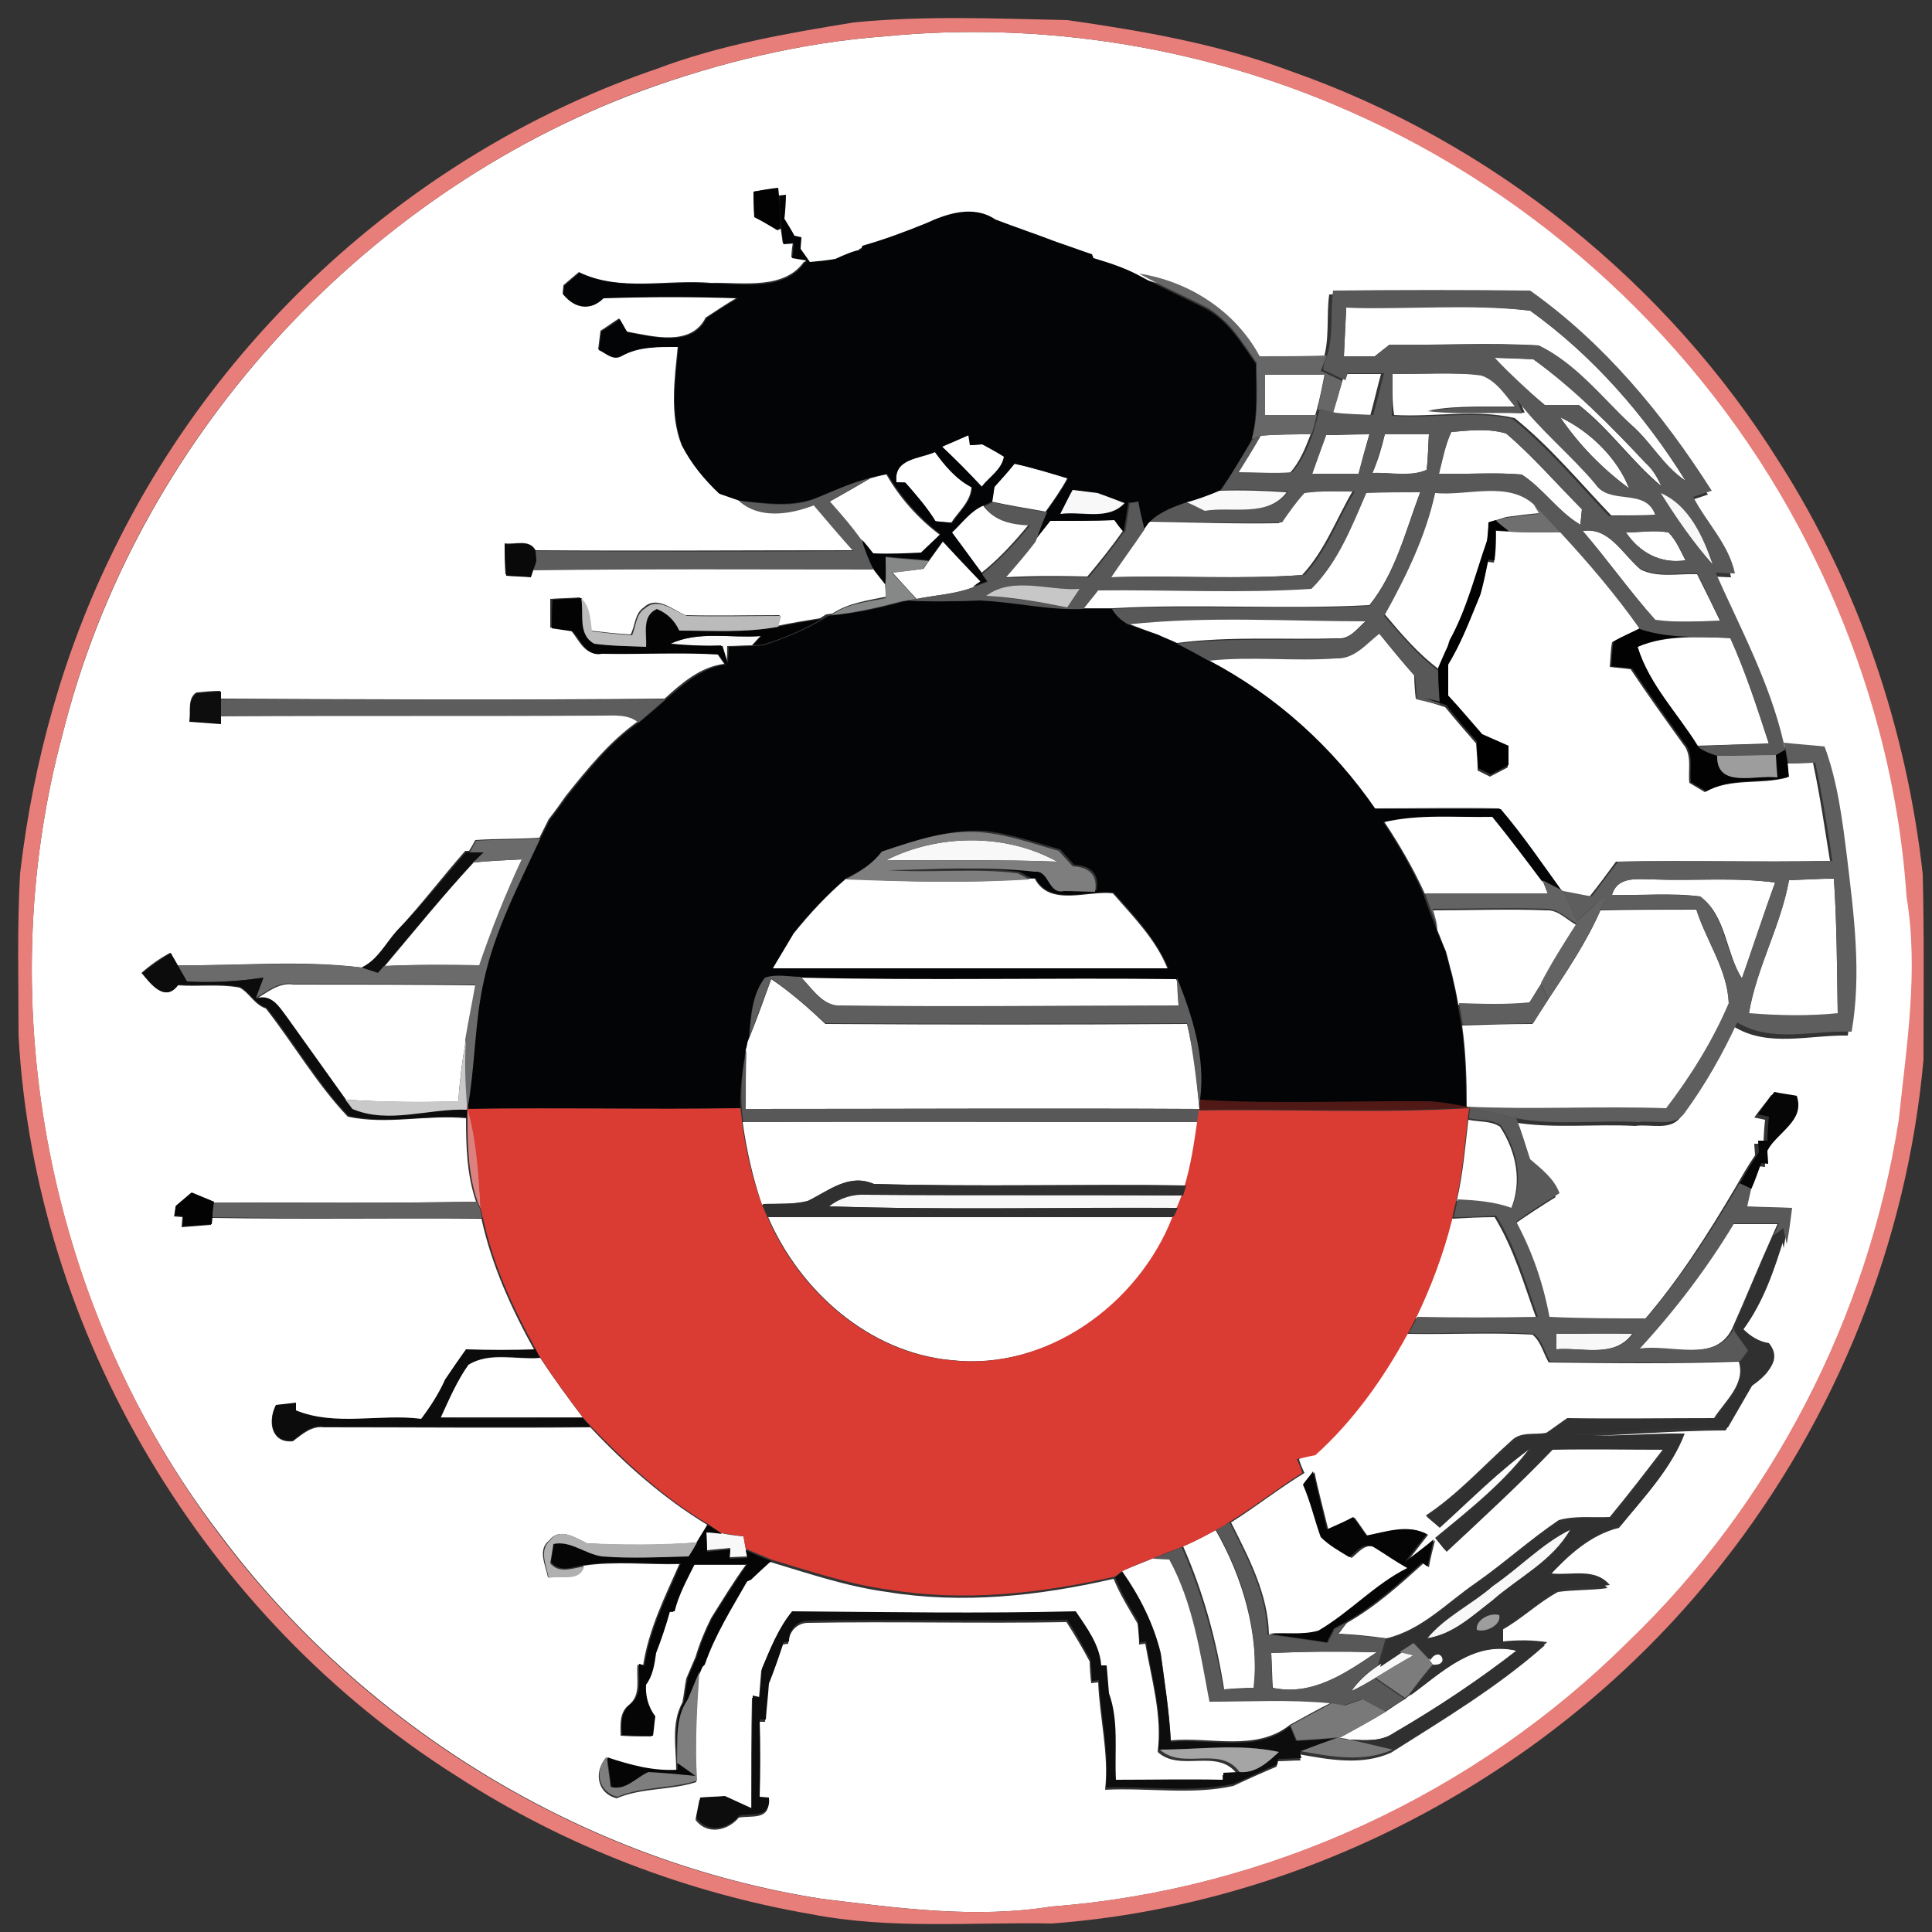 <?xml version="1.0" encoding="utf-8"?>
<!-- Generator: Adobe Illustrator 26.0.3, SVG Export Plug-In . SVG Version: 6.00 Build 0)  -->
<svg version="1.1" id="Layer_1" xmlns="http://www.w3.org/2000/svg" xmlns:xlink="http://www.w3.org/1999/xlink" x="0px" y="0px"
	 viewBox="0 0 250 250" style="enable-background:new 0 0 250 250;" xml:space="preserve">
<rect x="0" y="0" width="250" height="250" fill="#333333" stroke="none"/>
<style type="text/css">
	.st0{fill:#FFFFFF;}
	.st1{fill:#E77E79;}
	.st2{fill:#020202;}
	.st3{fill:#030405;}
	.st4{fill:#676768;}
	.st5{fill:#585859;}
	.st6{fill:#5C5C5D;}
	.st7{fill:#F9F9F9;}
	.st8{fill:#F8F8F8;}
	.st9{fill:#6F6F70;}
	.st10{fill:#090909;}
	.st11{fill:#868787;}
	.st12{fill:#C7C7C7;}
	.st13{fill:#030303;}
	.st14{fill:#BBBBBC;}
	.st15{fill:#0D0D0D;}
	.st16{fill:#5D5D5E;}
	.st17{fill:#5E5E5F;}
	.st18{fill:#9D9D9D;}
	.st19{fill:#7E7E7E;}
	.st20{fill:#6B6B6C;}
	.st21{fill:#636364;}
	.st22{fill:#0C0C0C;}
	.st23{fill:#5F5F60;}
	.st24{fill:#C9C9C9;}
	.st25{fill:#060606;}
	.st26{fill:#511916;}
	.st27{fill:#DC817D;}
	.st28{fill:#DA3C34;}
	.st29{fill:#59595A;}
	.st30{fill:#303031;}
	.st31{fill:#616162;}
	.st32{fill:#050505;}
	.st33{fill:#B0B0B0;}
	.st34{fill:#9D9D9E;}
	.st35{fill:#7C7C7D;}
	.st36{fill:#7E7E7F;}
	.st37{fill:#79797A;}
	.st38{fill:#A5A5A5;}
</style>
<g id="_x23_ffffffff">
	<path class="st0" d="M114.5,4.7c20.4-2,41.4,1.4,60.2,9.7c24.6,10.8,45.4,30,58.1,53.7c7.9,14.8,12.9,31.2,14,47.9
		c1.6,9.6,0,19.3-1,28.9c-4,25.5-16.5,49.7-35.1,67.6c-19.8,19.7-46.7,32.1-74.6,34.2c-9.9,1.6-19.9,0.2-29.8-1
		c-30.7-4.8-59.2-22.2-77.8-47.1C6.3,169.6-1.4,130.2,8.1,95c9.4-37.7,38.4-69.7,74.8-83.2C93,8.1,103.7,5.5,114.5,4.7 M97.5,24.8
		c0,1.1,0,2.1,0.1,3.2c1,0.5,2,1.1,3,1.7l0.4-0.2c0.1,0.5,0.2,1.5,0.3,2l1.3-0.1c-0.1,0.5-0.2,1.4-0.2,1.9l1.8,0.3
		c-2.5,4-8.1,2.9-12.2,3c-5.7-0.5-11.8,1.2-17.1-1.4c-0.5,0.4-1.5,1.3-2,1.7c0,0.3-0.1,0.8-0.1,1.1c1.4,1.7,3.5,2.1,5.2,0.5
		c5.8-0.1,11.6-0.2,17.4,0c-1.4,0.8-2.7,1.7-4.1,2.6c-1.9,3.8-6.9,2.4-10.2,1.8c-0.2-0.4-0.7-1.3-1-1.7c-0.8,0.5-1.6,1.1-2.4,1.6
		c-0.1,0.8-0.2,1.6-0.3,2.4c0.9,0.4,1.9,1.4,2.9,0.8c2.3-1.2,4.9-1.1,7.4-1.2c-0.4,4.2-1.1,8.8,0.5,12.8c1.2,2.3,2.9,4.4,4.8,6.2
		c0.8,0.3,1.7,0.6,2.6,0.9c2.7,2.4,6.7,1.7,9.7,0.6c1.7,2,3.3,3.9,5.1,5.9c-13.7,0-27.4,0.1-41.1,0c-0.8-1.5-2.7-0.7-4-0.9
		c0,1.3,0,2.7,0.1,4c1.1,0.1,2.1,0.1,3.2,0.2l0.3-0.9c14.7-0.2,29.3-0.1,44-0.1c0.4,0.6,1.3,1.7,1.7,2.2c0,0.4,0,1.1,0.1,1.5
		c-2.4,0.5-4.9,0.8-7,2.2l-0.8,0.1l-0.8,0.5c-1.9,0.3-3.7,0.6-5.6,1l0.4-1.4c-4.1,0-8.1,0.1-12.2,0c-1.7-0.7-3.7-2.6-5.4-1
		c-1.2,0.8-1.1,2.4-1.7,3.5c-1.8-0.1-3.5-0.3-5.2-0.5c-0.2-1.5-0.2-3.2-1.4-4.3c-1.2,0.1-2.5,0.1-3.8,0.2c0,1.2,0,2.4,0,3.7
		c0.7,0.1,2,0.3,2.7,0.4c1,1.2,1.8,3.3,3.8,2.9c5,0.1,10-0.3,15.1,0.1l0.9,1.3c-3.1,0.4-5.5,2.5-7.7,4.5c-19.2,0.2-38.3,0.1-57.5,0
		l0-1c-1,0-2.1,0.1-3.1,0.2c-1.2,0.8-0.7,2.5-0.9,3.7c1.4,0.1,2.7,0.2,4.1,0.3l0-1.1c16.4-0.1,32.9,0,49.3-0.1
		c1.6,0,3.3-0.2,4.7,0.9c-3.7,2.6-6.6,6.2-9.4,9.7c-0.7,1-1.4,2-2.2,3c-0.3,0.6-0.9,1.8-1.2,2.4c-2.8,0.2-5.5,0.1-8.3,0.3
		c-0.2,0.4-0.6,1.1-0.8,1.4l-0.5,0c-3,3.4-5.7,7-8.8,10.3c-1.5,1.6-2.5,3.8-4.6,4.8c-7.9-1-15.9-0.2-23.9-0.3
		c-0.2-0.4-0.7-1.2-0.9-1.6c-1.3,0.7-2.6,1.6-3.7,2.6c1.1,1.3,3,3.9,4.7,1.6c2.7,0.2,5.3-0.2,8,0.3c1.3,0.7,1.9,2.2,3.4,2.7
		c3.6,4.6,6.6,9.8,10.6,14c5.1,1.1,10.2-0.3,15.3,0.2c0,3.6,0.1,7.3,1.3,10.8c-11.3,0.2-22.7,0.1-34,0.1c-1-0.4-2-0.8-2.9-1.2
		c-0.5,0.4-1.5,1.3-2,1.7c0,0.3-0.1,1-0.2,1.3l1.1,0.1l-0.1,1.3c1.3-0.1,2.5-0.2,3.8-0.3l0.1-0.9c11.6,0.2,23.3,0,34.9,0.1
		c1.3,6,3.9,11.7,6.9,17.1c-3,0.1-6,0-9,0c-0.9,1.2-1.8,2.5-2.6,3.8c-0.8,1.8-1.9,3.5-3.1,5.1c-5.4-0.7-11.1,1-16.2-1.1l0-1
		c-0.9,0.1-1.8,0.2-2.6,0.3c-1.1,2-0.6,4.9,2.2,4.6c1.2-0.9,2.4-2,4-1.8c11.5,0,23,0.1,34.5,0c4.5,4.8,9.5,9.2,15.1,12.6
		c-0.3,0.6-1,1.7-1.4,2.3c-4.7,0.4-9.4,0.4-14.2,0.1c-1.4-0.7-3.5-2.1-4.8-0.4c-1.6,1.2-0.5,3.2-0.2,4.8c1.6-0.3,4,0.6,4.6-1.5
		c4.1-0.6,8.3-0.1,12.4-0.2c-1.9,4.3-4,8.5-4.7,13.2l-0.7-0.2c-0.2,1.8,0.5,3.9-1.1,5.2c-1.3,1-1.1,2.6-1.1,4c1.3,0.1,2.7,0.1,4,0.1
		c0.1-0.6,0.2-1.9,0.3-2.5c-0.9-1.2-1.3-2.6-1.2-4.1c0.9-1.2,1.1-2.7,1.3-4.1c0.7-1.8,1.3-3.5,1.8-5.4l0.6,0
		c0.5-2.2,1.6-4.2,2.6-6.1c2.2,0,4.5,0,6.8,0c-1.6,2.2-3,4.5-4.5,6.9c-0.8,1.6-1.5,3.3-2,5c-0.4,0.9-0.8,1.9-1.2,2.8
		c-0.2,1-0.3,2.1-0.5,3.1c-1.5,2.7-0.8,5.9-0.8,8.8c-3.2,0.2-6.2-0.6-9.1-1.6c-1.6,1.8-1.1,4.6,1.4,5.2c3.3-1.4,6.9-1,10.3-2.1
		c-0.2-4.7,0-9.4,0.3-14.1l0.3-0.7l0.3-0.3c1.3-3.9,3.5-7.3,5.5-10.8l0.5-0.2c0.7-0.6,2-1.8,2.6-2.4c5,1.5,10,3.2,15.2,3.9
		c9.8,1.6,19.7,0.5,29.3-1.7c0.8,2,2,3.9,3.1,5.8c0.1,0.7,0.2,2,0.2,2.7l0.8-0.1c0.8,4.6,2.2,9.3,1.6,14c2.9,2.7,7.8-0.6,10.3,2.9
		l-1.9,0.1v0.9c-4.6-0.1-9.3,0-13.9,0c-0.2-3.7,0.5-7.6-0.9-11.2c-0.1-1.2-0.2-2.4-0.3-3.6h-0.7c-0.2-2.7-1.9-4.8-3.3-7
		c-12.2,0.3-24.4,0-36.7,0c-1.8,2.2-2.8,4.8-3.9,7.4c-0.1,1.2-0.2,2.4-0.3,3.7l-0.9-0.2c-0.1,4.8-0.1,9.7-0.1,14.6
		c-0.9-0.4-2.6-1.2-3.5-1.6c-1.1,0.1-2.1,0.1-3.2,0.2c-0.1,0.6-0.4,1.9-0.5,2.6c1.5,2,4.2,1.4,5.6-0.3c1.6-0.3,4.1,0.4,3.8-2.3
		l-1.2-0.1c0.1-3.3,0.1-6.7,0-10l0.8,0c0.1-1.6,0.2-3.1,0.4-4.7c0.7-1.8,1.3-3.5,1.9-5.3l0.7-0.1c0-1.4,1-2.6,2.4-2.7
		c11.2-0.2,22.4,0.1,33.6-0.1c1.1,1.7,2.1,3.4,3,5.1c0,0.7,0.1,2.1,0.2,2.8l0.9-0.1c0.2,4.7,1.4,9.2,0.9,13.9
		c5.5-0.3,11.2,0.7,16.6-0.5c1.9-0.9,3.7-1.7,5.6-2.5l0.1-0.7c0.7,0,2.2-0.1,3-0.1l-0.2-0.8c3.9,0.7,8.1,1.5,11.9-0.2
		c6.8-4.3,13.8-8.5,19.9-13.9c-1.9-0.4-3.8-0.3-5.7-0.1c0-0.4,0-1.3,0-1.8c2.6-1.4,4.8-3.6,7.4-5c2.1-0.3,4.3-0.2,6.4-0.5
		c-1.9-2.3-5.1-1.2-7.6-1.5c2.5-2.7,5.4-5.4,9.1-6.3c3-3.7,6.5-7.3,8.2-11.8c-5.1-0.1-10.2,0.6-15.2,0c6.9-0.1,13.9-0.8,20.8-0.8
		c1.1-1.9,2.2-3.8,3.3-5.7c1.7-1.2,3.9-3,2-5.2c-1.3-0.2-2.4-1-3.3-1.8c2.6-3.5,4-7.8,5.3-11.9l0.2,1c0.3-1.6,0.5-3.1,0.7-4.7
		c-1.9-0.1-3.9-0.2-5.8-0.2c0.1-0.6,0.4-1.7,0.5-2.3c0.5-1.1,0.9-2.2,1.3-3.4l0.9,0.1c0-0.4-0.1-1.3-0.1-1.7
		c1.3-2.5,4.9-3.8,3.8-7.1c-1-0.2-1.9-0.3-2.9-0.5c-0.7,1-1.5,1.9-2.2,2.9l1.4,0.3c-0.1,0.8-0.2,2.3-0.2,3.1l-1.2,0
		c0,0.4,0.1,1.1,0.1,1.5c-0.9,1.3-1.7,2.7-2.5,4.1c-3.6,6.1-7.4,12.1-12.1,17.5c-4.2,0-8.3,0-12.5-0.2c-0.8-4.3-2.2-8.5-4.3-12.3
		c1.8-1.3,3.7-2.5,5.6-3.7c-0.7-1.9-2.3-3.1-3.8-4.4c-0.6-1.8-1.2-3.5-1.8-5.3c5.3,0.9,10.6,0.2,15.9,0.5c1.9-0.3,4.6,0.7,5.9-1.2
		c2.6-3.6,4.9-7.6,6.8-11.7c4.4,2.8,9.9,1.1,14.8,1.2c1.3-7.5,0.4-15.1-0.6-22.6c-0.5-4.8-1.2-9.7-2.9-14.3
		c-1.8-0.2-3.6-0.3-5.3-0.5c-1.7-7.8-5.5-14.8-8.8-22c0.6,0,1.9,0.1,2.5,0.1c-0.8-3.8-3.7-6.6-5.4-9.9c0.6-0.2,1.8-0.6,2.4-0.8
		c-6.3-9.9-13.9-19.1-23.5-25.9c-8.5-0.1-17-0.1-25.5,0c-0.4,2.8,0.1,5.8-0.8,8.5c-2.9,0-5.8,0-8.7,0.1c-3.1-5.9-9.1-9.7-15.6-10.7
		c-1.8-0.9-3.8-1.6-5.8-2.2l-0.2-0.5c-1.6-0.5-3.1-1-4.6-1.6c-2.6-1.1-5.3-1.9-7.9-2.9c-2.9-1.8-6.2-0.7-9,0.5
		c-2.7,1.1-5.4,2.1-8.2,2.9l-0.2,0.5c-1.2,0.3-2.2,0.7-3.3,1.2c-1.1,0.2-2.2,0.3-3.3,0.4c-0.3-0.4-0.9-1.3-1.2-1.7
		c0-0.4,0.1-1.1,0.1-1.5l-0.9-0.2c-0.3-0.5-1-1.6-1.3-2.2c0-0.8,0.1-2.3,0.2-3.1l-0.9,0.1l-0.1-1C99.7,24.5,98.6,24.6,97.5,24.8z"/>
	<path class="st0" d="M174.2,39.8c7.9,0.2,15.9-0.6,23.8,0.4c8.1,5.8,14.9,13.6,20.1,22c-2.9-1.9-4.5-5.1-7.1-7.3
		c-3.8-3.5-7.2-7.9-11.9-10.2c-6.4-0.4-12.9,0-19.3-0.1c-0.5,0.4-1.4,1.1-1.9,1.5c-1.3,0-2.6,0-4,0C174,44.1,174.1,42,174.2,39.8z"
		/>
	<path class="st0" d="M193.4,46.3c1.7,0,3.4,0.1,5.1,0.2c5.4,3.9,10,8.7,14.6,13.5c0.9,0.8,1.5,1.9,2,3c-3.9-3.2-6.8-7.5-10.8-10.6
		c-1.5,0-2.9,0-4.4,0C197.6,50.5,195.4,48.5,193.4,46.3z"/>
	<path class="st0" d="M180.2,48.4c3.9,0,7.9-0.2,11.8,0.1c2,0.6,3.1,2.5,4.4,4.1c-3.8,0.1-7.7-0.2-11.4,0.5
		c4.1,0.5,8.2,0.1,12.3,0.3c-0.2-0.5-0.6-1.4-0.8-1.9c3,4,6.9,7.2,10.2,11c1.9,2.9,6.5,0.5,7.8,4.1c-2,0.1-4,0.1-6,0.1
		c-4.1-4.3-7.9-8.9-12.5-12.6c-5.1-1.2-10.4-0.1-15.6-0.4C180.1,51.9,180.2,50.2,180.2,48.4z"/>
	<path class="st0" d="M163.6,48.5c2.6,0,5.2,0,7.8,0c-0.3,1.5-0.6,3-1,4.5l-0.2,0.7c-2.2,0-4.5,0-6.7,0
		C163.6,51.9,163.6,50.2,163.6,48.5z"/>
	<path class="st0" d="M173.7,49.3l0.3-0.9c1.6,0,3.1,0,4.7,0c-0.5,1.8-0.9,3.6-1.4,5.4c-1.6-0.1-3.2-0.2-4.9-0.3
		C172.9,52.1,173.3,50.7,173.7,49.3z"/>
	<path class="st0" d="M201.9,54c3.8,1.8,7.4,5.3,8.9,9.2C207.3,60.6,204.3,57.5,201.9,54z"/>
	<path class="st0" d="M121.9,57.8c1.2-0.5,2.3-1,3.5-1.5l0.2,1.3c0.4,0,1.2-0.1,1.6-0.1c0.9,0.5,1.9,1.1,2.8,1.6
		c-0.4,1.7-1.9,2.6-2.9,3.9C125.4,61.2,123.7,59.5,121.9,57.8z"/>
	<path class="st0" d="M162.9,56.4c2.2-0.2,4.5-0.2,6.7-0.2c-0.7,1.8-1.4,3.6-2.7,5c-2.3,0.2-4.6,0.1-6.9,0
		C161,59.6,162,58,162.9,56.4z"/>
	<path class="st0" d="M179.2,56.2c1.9,0,3.8,0,5.7,0c-0.1,1.5-0.1,3.1-0.3,4.6c-2.2,1-4.7,0.3-7,0.4
		C178.3,59.6,178.8,57.9,179.2,56.2z"/>
	<path class="st0" d="M186.2,61.3c0.4-1.8,0.8-3.7,1.6-5.4c2.3-0.2,4.8-0.5,7.1,0.2c3.5,3,6.5,6.5,9.8,9.8l-0.2,2
		c-2.9-1.7-4.8-4.7-7.6-6.5C193.4,61.1,189.8,61.4,186.2,61.3z"/>
	<path class="st0" d="M171.6,56.3c1.8,0,3.7-0.1,5.6-0.1c-0.5,1.7-0.9,3.4-1.4,5.1c-2,0-4,0-6,0C170.4,59.6,171,57.9,171.6,56.3z"/>
	<path class="st0" d="M116,62.4c-0.4-3.1,3-3,4.9-4c1.3,1.8,2.8,3.6,4.8,4.6c-0.1,1.9-1.6,3.1-2.6,4.6c-0.5,0-1.6-0.1-2.1-0.2
		c-1.1-1.8-2.5-3.4-3.9-5L116,62.4z"/>
	<path class="st0" d="M112.6,61.9c0.7-0.2,1.4-0.4,2.1-0.5c1.7,3,4.1,5.7,6.9,7.8c-0.8,0.8-1.7,1.6-2.5,2.4
		c-2.1,0.1-4.1,0.1-6.2,0.1c-0.4-0.4-1.1-1.3-1.5-1.8c-1.2-1.8-2.6-3.4-4.1-5C109.2,63.9,110.9,62.9,112.6,61.9z"/>
	<path class="st0" d="M128.6,63c0.9-1,1.8-2,2.6-3c2.3,0.5,4.6,1.2,6.9,1.9c-0.8,1.5-1.8,2.9-2.8,4.3c-2.3-0.4-4.7-0.8-7-1.3
		C128.4,64.5,128.6,63.5,128.6,63z"/>
	<path class="st0" d="M168.5,63.8c2.1-0.4,4.4-0.2,6.5-0.2c-2.1,3.6-3.6,7.7-6.5,10.8c-8.3,0.6-16.7,0-25,0.3
		c1.4-2.1,2.8-4.2,4.3-6.2l0.7-1c5.7,0.1,11.3,0.3,17,0.2C166.6,66.3,167.4,64.9,168.5,63.8z"/>
	<path class="st0" d="M176.8,63.7c2.3,0,4.7-0.1,7-0.1c-1.9,5-3.2,10.5-6.6,14.7c-11.1,0.6-22.2-0.2-33.3,0.4c-1.2,0-2.5,0-3.7,0
		c0.6-0.8,1.3-1.6,1.9-2.4c9.2-0.1,18.4,0.4,27.6-0.2C173.2,72.7,174.9,68,176.8,63.7z"/>
	<path class="st0" d="M185.7,63.7c4.2,0.3,9.4-1.7,12.8,1.5l0.8,1.2c-1.5,0.1-2.9,0.3-4.4,0.5l-1.3,0.4c-0.2,0.1-0.7,0.2-0.9,0.3
		c-0.1,0.6-0.2,1.9-0.2,2.6c-1.5,4.3-2.6,8.8-4.8,12.8c-0.1,0.2-0.2,0.7-0.3,0.9c-0.3,0.7-0.9,2.1-1.2,2.7c-2.7-2-4.9-4.6-7-7.1
		C181.9,74.6,184.4,69.4,185.7,63.7z"/>
	<path class="st0" d="M123.1,68.9c1.3-1.2,2.4-2.7,4.1-3.5c1.4,2,3.7,2.4,5.9,2.5c-1.9,2.3-3.9,4.5-6.2,6.3
		C125.8,72.4,124.5,70.7,123.1,68.9z"/>
	<path class="st0" d="M135.9,67.4c2.8,0,5.5,0,8.3-0.1c0.3,0.3,0.8,1,1,1.3l0.1,0.1c-1.4,2-3,4-4.6,5.9c-3.6-0.1-7.2-0.1-10.8,0.1
		c1.3-1.5,2.7-3.1,3.9-4.7C134.5,69.2,135.2,68.3,135.9,67.4z"/>
	<path class="st0" d="M193.6,68.7l1.7,0.1c2.2,0.1,4.4,0.1,6.7,0.1c3.7,3.9,7.2,8,10.2,12.4c-1.2,0.7-2.4,1.2-3.6,1.8
		c-0.2,1.1-0.2,2.1-0.3,3.2c0.7,0.1,2.1,0.2,2.7,0.3c2.2,3.3,4.5,6.5,6.8,9.7c1.2,1.4,0.6,3.4,0.8,5c0.5,0.3,1.5,0.9,2,1.2
		c3.3-1.9,7.2-0.9,10.7-1.9c0-0.4-0.1-1.3-0.2-1.8c0.9,0,2.6-0.1,3.5-0.1c0.9,4.2,1.5,8.4,2.2,12.7c-9.2,0.2-18.5-0.1-27.7,0.1
		c-1.1,1.5-2.2,3-3.4,4.5c-1.2-0.2-2.4-0.4-3.7-0.7c-2.6-3.6-5.1-7.3-8-10.7c-5.4-0.1-10.8,0-16.2,0c-5.5-8-12.9-14.6-21.5-19.2
		c5.5-0.7,11,0,16.5-0.3c2.4,0.1,3.9-1.9,5.6-3.2c1.5,1.8,3,3.7,4.6,5.5c0,0.8,0.1,2.3,0.2,3l0.9,0.2c1,0.3,1.9,0.6,2.9,0.9
		c1.3,1.6,2.6,3.1,4,4.7c0.1,1.2,0.2,2.3,0.2,3.5c0.4,0.2,1.2,0.6,1.6,0.8c0.8-0.4,1.5-0.8,2.3-1.2c0-0.8,0-1.6,0-2.5
		c-1.1-0.5-2.3-1-3.4-1.5c-1.4-1.7-2.9-3.4-4.4-5c0-1.4,0-2.8,0-4.1c1.7-2.9,2.9-6,4.2-9.1c0.4-1.4,0.7-2.9,1-4.4l0.8,0.1
		C193.6,71.3,193.6,70,193.6,68.7z"/>
	<path class="st0" d="M204.8,68.7c3.6-0.5,5.2,3.1,7.5,5c2.2,1.1,4.9,0.5,7.3,0.6c1,2,2,4,3,6.1c-2.8,0-5.6,0.2-8.4-0.1
		C210.9,76.5,208,72.4,204.8,68.7z"/>
	<path class="st0" d="M210.4,68.9c1.8,0,3.7-0.4,5.5,0c1,1,1.5,2.3,2.2,3.6C214.9,73,212.1,71.5,210.4,68.9z"/>
	<path class="st0" d="M120.2,72.6c0.6-0.8,1.2-1.7,1.8-2.5c1.6,1.7,3.3,3.5,4.9,5.2l-1,0.7c-2.3,0.9-4.9,1-7.3,1.5
		c-1-1.1-2.1-2.3-3.1-3.4c1.3-0.2,2.7-0.3,4-0.5L120.2,72.6z"/>
	<path class="st0" d="M146,80.7c10.2-1.1,20.6-0.4,30.8-0.4c-1.1,0.9-2.1,2.5-3.8,2.3c-6.9,0.2-13.8-0.3-20.7,0.6
		c-0.6-0.3-1.9-0.8-2.5-1.1C148.6,81.7,147.3,81.2,146,80.7z"/>
	<path class="st0" d="M211.9,83.7c3.8-1.6,8-1.2,12-1.2c2,4.5,3.5,9.1,5,13.7c-3.1,0.1-6.1,0.2-9.2,0.3
		C217.1,92.3,213.4,88.6,211.9,83.7z"/>
	<path class="st0" d="M179.1,106.3c4.6-1.1,9.4-0.5,14.1-0.7c2.2,2.7,4.3,5.5,6.4,8.3l0.7,1.8c-5.3,0-10.6,0-15.9,0
		C182.9,112.4,181.1,109.3,179.1,106.3z"/>
	<path class="st0" d="M61.3,111.6c2.1-0.2,4.2-0.3,6.3-0.4c-2.1,4.4-3.9,9-5.5,13.7c-4.1,0-8.2-0.1-12.3,0.1
		C53.6,120.5,57.3,115.9,61.3,111.6z"/>
	<path class="st0" d="M102.7,120.8c2.1-2.6,4.3-5,6.8-7.1c7.9,0.4,15.9,0.6,23.8,0l0.6,0c1.9,3.7,6.9,1.5,10.1,1.9
		c2.7,3.1,5.6,6,7.1,9.8c-17.1,0-34.1,0-51.2,0C100.9,123.8,101.8,122.3,102.7,120.8z"/>
	<path class="st0" d="M208.6,115.8c0.7-2.5,3.4-2,5.4-2c5.2,0.2,10.5-0.3,15.7,0.4c-1.5,4.1-2.8,8.3-4.3,12.4
		c-2.1-3.3-2-8.1-5.4-10.6C216.2,115.5,212.4,115.9,208.6,115.8z"/>
	<path class="st0" d="M231.5,113.9c1.9-0.1,3.9-0.2,5.8-0.2c0.4,5.8,0.4,11.7,0.5,17.5c-3.8,0.3-7.7,0.3-11.5,0
		C227.3,125.2,230.4,119.9,231.5,113.9z"/>
	<path class="st0" d="M185.4,117.8c4.9,0,9.8-0.2,14.7,0c1.5-0.1,2.6,1.2,3.9,1.9c-1.6,2.5-3.2,5-4.6,7.7c-0.4,0.6-1.1,1.8-1.5,2.4
		c-3.1,0.3-6.1,0.2-9.2,0.2c-0.2-1.3-0.5-2.6-0.8-3.9c-0.3-1-0.5-2-0.8-3c-0.4-0.9-0.7-1.8-1.1-2.7
		C185.9,119.6,185.6,118.4,185.4,117.8z"/>
	<path class="st0" d="M200.3,129.4c2.5-3.8,5-7.5,6.8-11.6c4.1-0.1,8.2-0.1,12.4-0.1c1.3,4.1,4.1,7.9,4.2,12.2
		c-2,4.9-4.8,9.4-8.1,13.6c-8.6-0.3-17.2,0.1-25.8-0.2c0-3.5-0.1-7.1-0.6-10.6c3-0.1,6.1-0.2,9.1-0.2
		C199,131.4,199.6,130.4,200.3,129.4z"/>
	<path class="st0" d="M33.1,129.3c1.5-0.9,3-2.2,4.9-1.9c7.9,0,15.8,0,23.6,0.1c-0.4,2.4-0.9,4.8-1.3,7.1c-0.5,2.6-0.8,5.2-1,7.9
		c-4.9,0.2-9.7,0.1-14.6-0.2c-2.5-3.5-5-7-7.5-10.5C36.2,130.5,35.2,128.6,33.1,129.3z"/>
	<path class="st0" d="M103.6,126.4c16.2,0.3,32.5,0,48.7,0.2c0.1,0.9,0.2,2.7,0.2,3.6c-14.5,0-29.1,0.1-43.6,0
		C106.5,130.3,105.1,127.9,103.6,126.4z"/>
	<path class="st0" d="M97,134.2c1-2.5,1.9-5,2.8-7.5c2.5,1.7,4.8,3.7,7,5.8c15.6,0.1,31.2,0.1,46.8,0c0.9,3.6,1.3,7.3,1.6,11
		c-19.6-0.1-39.2,0-58.8,0c0-2.6,0-5.1,0.1-7.7c0-0.2,0.1-0.7,0.2-0.9L97,134.2z"/>
	<path class="st0" d="M96.1,145.2c19.6-0.1,39.3,0,58.9,0c-0.3,2.8-0.8,5.5-1.6,8.2c-13.5-0.2-26.9,0.2-40.4-0.2
		c-3.2-1.4-5.8,0.9-8.5,2.2c-1.9,0.5-3.9,0.3-5.9,0.5C97.4,152.4,96.6,148.8,96.1,145.2z"/>
	<path class="st0" d="M190,144.9c1.4,0.3,2.9,0.1,4.1,0.9c2.1,3.2,2.9,7.1,1.4,10.7c-2.3-0.8-4.7-1-7-1.1
		C189.3,152,189.6,148.4,190,144.9z"/>
	<path class="st0" d="M99.4,157.5c17.5,0,35,0,52.5,0c-4.5,11.3-16.4,19.9-28.8,18.5C112.4,175,103.5,167,99.4,157.5z"/>
	<path class="st0" d="M187.9,157.7c1.8-0.1,3.7-0.2,5.5-0.2c2.5,4.1,3.8,8.7,5.4,13.1c-5.2,0-10.4,0-15.6,0
		C185.2,166.4,186.8,162.1,187.9,157.7z"/>
	<path class="st0" d="M224.2,158.4c1.9,0,3.9,0,5.8,0l-0.7,1.6c-1.8,4-3.4,8-5.2,12c-2.3,4.5-8.2,1.9-12.2,2.6
		C216.6,169.6,220.8,164.2,224.2,158.4z"/>
	<path class="st0" d="M170.2,188.2c4.9-4.4,8.7-9.9,11.9-15.6c5.4,0.1,10.8-0.2,16.2,0.1c1.1,0.9,1.4,2.4,2.1,3.6
		c8.2,0.1,16.4,0.2,24.6-0.1c0.9,2.9-1.8,5.1-3.2,7.3c-6.3,0-12.7,0.1-19,0c-0.9,0.6-1.8,1.3-2.7,1.9c-1.5,0.3-3.3-0.2-4.5,1
		c-3.7,3.3-7,7-11.1,9.7c0.5,0.5,1,0.9,1.6,1.4c4.1-3.5,7.8-7.4,12.2-10.6c-3.4,4.7-8.1,8.4-12.6,12.1c0.4,0.5,0.9,1.1,1.3,1.6
		c4.7-4.3,9.4-8.6,13.7-13.2c4.9-0.1,9.7,0,14.6,0c-2.3,3-4.6,6-7,8.9c-2.2,0.1-4.5-0.2-6.6,0.4c-3.7,2.5-7,5.5-10.7,8.1
		c-3.8,2.6-7,6.1-11.6,7.2c-2.1-0.3-4.1-0.5-6.2-0.6c0.3-0.3,0.8-1.1,1.1-1.4c3.7-2.1,6.8-4.9,9.9-7.7l0.7,0.5
		c0.2-1.2,0.5-2.3,0.8-3.5c-0.9,0.7-2.8,2.1-3.7,2.9c0.7-0.9,2.1-2.7,2.8-3.6c-2.5-1.4-5.2-0.3-7.8,0.2c-0.6-0.8-1.1-1.6-1.7-2.4
		c-1.1,0.5-2.3,1.1-3.4,1.6c-0.6-2.5-1.3-5-1.8-7.5c-0.5,0.6-0.9,1.1-1.3,1.7c0.9,2.2,1.5,4.6,2.4,6.8c1.1,1.1,2.4,1.8,3.7,2.6
		c0.9-0.7,1.7-1.9,3-1.4c1.5,1,2.9,2,4.5,2.8c-4.3,2.1-7.5,5.7-11.5,8.1c-2.1,0.6-4.3,0.2-6.4,0.4l-0.3,0c-0.1-5.2-2.6-9.9-4.9-14.5
		c3.2-2,6.2-4.4,9.5-6.4c-0.2-0.4-0.6-1.3-0.7-1.8C168.4,188.6,169.6,188.3,170.2,188.2z"/>
	<path class="st0" d="M60.6,176.6c2.8-1.7,6.2-0.6,9.3-0.9c1.7,2.6,3.6,5.2,5.5,7.7c-6.1,0-12.3,0-18.4,0
		C58.1,181.1,59.1,178.7,60.6,176.6z"/>
	<path class="st0" d="M153.1,200.1c1.4-0.6,2.9-1.4,4.2-2.1c3.5,6.1,5.6,13.3,5,20.4c-1,0-2.9,0.1-3.9,0.2
		C157.4,212.2,155.7,206,153.1,200.1z"/>
	<path class="st0" d="M145.2,203.3c1.3-0.6,2.7-1.1,4.1-1.7c0.6,0,1.7,0.1,2.2,0.1c3.1,5.7,3.9,12.1,5.2,18.4
		c5.2,0,10.4-0.3,15.6,0.2c-1.8,0.9-3.6,1.9-5.4,2.9c-4.4,3.5-10.3,1.5-15.4,2c-0.2-3.8-0.8-7.6-1.3-11.3
		C149.3,210.2,147.5,206.6,145.2,203.3z"/>
	<path class="st0" d="M164.5,213.9c4.6-0.2,9.1-0.2,13.7-0.1c-4.1,2.7-8.3,5.7-13.5,4.6C164.6,216.9,164.6,215.4,164.5,213.9z"/>
	<path class="st0" d="M184.9,214.7c1.2-2,3,0.9,0.5,0.7L184.9,214.7z"/>
	<path class="st0" d="M182.4,219.4c4.1-2.9,8.2-7.1,13.8-5.8c-5,3.9-10.3,7.4-15.8,10.6c-1.7,1.2-3.8,1-5.8,0.9
		c-0.3-0.1-0.9-0.2-1.3-0.2c2-1.1,4-2.2,6-3.4c0.6-0.4,1.9-1.3,2.6-1.7C182,219.7,182.2,219.5,182.4,219.4z"/>
</g>
<g id="_x23_e77e79ff">
	<path class="st1" d="M110.5,2.9c9.1-0.9,18.4-0.5,27.6-0.3c9.8,1.4,19.6,3.1,28.9,6.6c26,9.1,48.7,27.3,63.3,50.7
		c10.2,16,16.4,34.4,18.5,53.2c0.2,8,0.1,16,0.1,24c-2.1,23.6-11.3,46.4-25.9,65c-20.8,26.7-53.1,44.3-86.9,46.8
		c-10.3-0.2-20.8,0.8-31.1-1.2c-16.2-2.8-31.9-8.8-45.8-17.8C26.5,209.3,4.5,172.6,2.4,134c0-7-0.2-14,0.2-21
		c1.7-14.6,5.7-28.9,12.2-42C28.9,42.2,54.6,19.3,85,8.9C93.2,5.8,101.9,4.3,110.5,2.9 M114.5,4.7C103.7,5.5,93,8.1,82.8,11.8
		C46.5,25.4,17.4,57.3,8.1,95c-9.5,35.2-1.7,74.5,20.3,103.6c18.6,24.9,47,42.3,77.8,47.1c9.9,1.2,19.9,2.6,29.8,1
		c27.9-2.1,54.8-14.5,74.6-34.2c18.7-17.9,31.1-42.1,35.1-67.6c1-9.6,2.6-19.3,1-28.9c-1.1-16.7-6.1-33.1-14-47.9
		c-12.7-23.7-33.5-42.9-58.1-53.7C155.9,6.1,134.9,2.7,114.5,4.7z"/>
</g>
<g id="_x23_020202ff">
	<path class="st2" d="M97.5,24.8c1.1-0.2,2.1-0.4,3.2-0.5l0.1,1c0.1,1.4,0.2,2.9,0.2,4.3l-0.4,0.2c-1-0.6-2-1.2-3-1.7
		C97.6,26.9,97.5,25.9,97.5,24.8z"/>
	<path class="st2" d="M212.2,81.3c3.7,1.3,7.8,0.9,11.7,1.2c-4-0.1-8.2-0.5-12,1.2c1.5,4.9,5.2,8.6,7.8,12.9
		c0.7,0.6,1.6,0.9,2.5,1.2c0,4.3,5,2.4,7.8,2.8c0-0.7-0.1-2.2-0.2-2.9c0.3-0.2,0.9-0.5,1.2-0.7c0.1,0.4,0.2,1.3,0.3,1.7
		c0.1,0.4,0.1,1.3,0.2,1.8c-3.5,1-7.4,0-10.7,1.9c-0.5-0.3-1.5-0.9-2-1.2c-0.2-1.7,0.4-3.7-0.8-5c-2.3-3.2-4.6-6.4-6.8-9.7
		c-0.7-0.1-2.1-0.2-2.7-0.3c0.1-1.1,0.1-2.2,0.3-3.2C209.8,82.4,211,81.9,212.2,81.3z"/>
</g>
<g id="_x23_030405ff">
	<path class="st3" d="M100.8,25.3l0.9-0.1c0,0.8-0.1,2.3-0.2,3.1c0.3,0.5,1,1.6,1.3,2.2l0.9,0.2c0,0.4-0.1,1.1-0.1,1.5
		c0.3,0.4,0.9,1.3,1.2,1.7c1.1-0.1,2.2-0.2,3.3-0.4c1.1-0.5,2.2-1,3.3-1.2l0.2-0.5c2.8-0.8,5.5-1.8,8.2-2.9c2.8-1.3,6.2-2.4,9-0.5
		c2.6,1,5.3,1.9,7.9,2.9c1.5,0.5,3.1,1.1,4.6,1.6l0.2,0.5c2,0.6,3.9,1.2,5.8,2.2c2.9,1.6,5.9,2.9,8.8,4.4c2.9,1.6,4.6,4.5,6.4,7.1
		c0,3.3,0.3,6.7-0.6,9.9c-1.3,2.3-2.6,4.6-4.2,6.7c-1.4,0.5-2.8,1-4.2,1.5c-1.8,0.5-3.5,1.2-4.9,2.5l-0.7,1
		c-0.3-1.2-0.5-2.4-0.8-3.6L146,65c-0.2,1.3-0.4,2.6-0.6,3.8l-0.2-0.2c-0.3-0.3-0.8-1-1-1.3c-2.8,0.1-5.5,0.1-8.3,0.1
		c-0.7,0.9-1.4,1.7-2,2.6c0.5-1.3,0.9-2.5,1.5-3.8c1-1.4,2-2.8,2.8-4.3c-2.3-0.7-4.6-1.4-6.9-1.9c-0.8,1-1.7,2-2.6,3
		c-0.1,0.5-0.2,1.4-0.3,1.9c-0.3,0.1-0.8,0.4-1.1,0.5c-1.7,0.7-2.8,2.3-4.1,3.5c1.3,1.8,2.6,3.5,3.9,5.3c0.2,0.3,0.6,0.8,0.7,1
		c-0.5,0.2-1.4,0.5-1.9,0.7l1-0.7c-1.7-1.7-3.3-3.4-4.9-5.2c-0.6,0.8-1.2,1.7-1.8,2.5c-1.9-0.2-3.8-0.3-5.6-0.5
		c0,0.9,0.1,2.8,0.1,3.8c-0.4-0.6-1.3-1.7-1.7-2.2c-0.6-1.2-1.1-2.5-1.5-3.8c0.4,0.4,1.1,1.3,1.5,1.8c2.1,0.1,4.1,0,6.2-0.1
		c0.8-0.8,1.7-1.6,2.5-2.4c-2.8-2.1-5.1-4.8-6.9-7.8c-0.7,0.2-1.4,0.3-2.1,0.5c-2.4,0.6-4.6,1.6-6.8,2.5c-3.2,1.4-6.8,0.8-10.2,0.5
		c-0.9-0.3-1.7-0.6-2.6-0.9c-1.9-1.8-3.6-3.8-4.8-6.2c-1.6-4.1-0.9-8.6-0.5-12.8c-2.5,0-5.1-0.1-7.4,1.2c-1.1,0.6-2-0.4-2.9-0.8
		c0.1-0.8,0.2-1.6,0.3-2.4c0.8-0.5,1.6-1,2.4-1.6c0.2,0.4,0.7,1.3,1,1.7c3.4,0.6,8.4,2,10.2-1.8c1.3-0.9,2.7-1.8,4.1-2.6
		c-5.8-0.2-11.6-0.2-17.4,0c-1.7,1.7-3.8,1.3-5.2-0.5c0-0.3,0.1-0.8,0.1-1.1c0.5-0.4,1.5-1.3,2-1.7c5.3,2.5,11.4,0.9,17.1,1.4
		c4.1,0,9.7,1.1,12.2-3l-1.8-0.3c0.1-0.5,0.2-1.4,0.2-1.9l-1.3,0.1c-0.1-0.5-0.2-1.5-0.3-2C101,28.1,100.9,26.7,100.8,25.3
		 M121.9,57.8c1.8,1.7,3.5,3.4,5.1,5.2c1-1.3,2.6-2.2,2.9-3.9c-0.9-0.6-1.9-1.1-2.8-1.6c-0.4,0-1.2,0.1-1.6,0.1l-0.2-1.3
		C124.2,56.8,123.1,57.3,121.9,57.8 M116,62.4l1.2,0.1c1.4,1.6,2.8,3.2,3.9,5c0.5,0,1.6,0.1,2.1,0.2c0.9-1.5,2.5-2.7,2.6-4.6
		c-2-1-3.5-2.8-4.8-4.6C119,59.4,115.6,59.3,116,62.4 M138.8,63.4c-0.4,0.8-1.1,2.3-1.5,3.1c2.8-0.3,6.1,0.9,8.3-1.4
		c-0.9-0.3-2.6-1-3.5-1.3C141.2,63.7,139.6,63.5,138.8,63.4z"/>
	<path class="st3" d="M117.5,77.7c3.1,0.2,6.2,0.1,9.3,0c4.5,0.1,8.9,1.2,13.4,1.1c1.2,0,2.5,0,3.7,0c0.6,0.9,1.2,1.5,2.1,2
		c1.3,0.5,2.6,0.9,3.9,1.4c0.6,0.3,1.9,0.8,2.5,1.1c1.4,0.7,2.7,1.5,4.1,2.2c8.6,4.5,16,11.2,21.5,19.2c5.4,0,10.8,0,16.2,0
		c2.9,3.4,5.4,7.1,8,10.7c-0.9-0.4-1.8-0.9-2.7-1.4c-2.1-2.8-4.2-5.6-6.4-8.3c-4.7,0.1-9.4-0.4-14.1,0.7c2,3,3.8,6.1,5.2,9.4
		c0.5,1.5,1.1,3,1.7,4.5c0.3,0.9,0.7,1.8,1.1,2.7c0.3,1,0.5,2,0.8,3c0.3,1.3,0.6,2.6,0.8,3.9c0.2,0.9,0.3,1.9,0.5,2.8
		c0.5,3.5,0.6,7.1,0.6,10.6c-1.6-0.4-3.2-0.7-4.8-0.7c-9.9-0.1-19.8,0.4-29.7-0.2c0.7-5.4-1-10.7-3-15.7
		c-16.2-0.2-32.5,0.2-48.7-0.2c-1.5,0-3.1-0.4-4.6,0.1c-1.6,2.2-1.8,5-2,7.6l-0.2,0.7c0,0.2-0.1,0.7-0.2,0.9c-0.4,2.5-0.8,5-0.7,7.6
		c-11.8,0.2-23.5-0.1-35.3,0.1c0.9-5.5,0.8-11.1,2.1-16.5c1.4-6.5,4.5-12.4,7.3-18.4c0.3-0.6,0.9-1.8,1.2-2.4c0.7-1,1.5-2,2.2-3
		c2.8-3.5,5.6-7.1,9.4-9.7c1.2-1,2.4-2,3.5-3c2.3-2,4.7-4.1,7.7-4.5l0.3-0.1c0-0.6,0.1-1.6,0.1-2.2c0.8,0,2.4-0.1,3.2-0.1
		c0.3,0,1-0.1,1.3-0.1c2.6-0.8,5.2-1.9,7.6-3.3l0.8-0.5l0.8-0.1c3.1-0.3,6.1-1,9.1-1.8L117.5,77.7 M114.1,110.2
		c-1.2,1.6-2.9,2.6-4.6,3.4c-2.5,2.2-4.8,4.6-6.8,7.1c-0.9,1.5-1.8,3.1-2.7,4.6c17.1,0,34.1,0,51.2,0c-1.6-3.8-4.4-6.8-7.1-9.8
		c-3.3-0.4-8.2,1.8-10.1-1.9l-0.6,0c-0.4-0.2-1.1-0.6-1.5-0.8c-5.6-0.7-11.2,0-16.8-0.4c6.3-0.1,12.7-0.5,19,0.2
		c1.9-0.1,1.7,3,3.8,2.5c1,0,3,0.1,4,0.1c0.4-2.2-0.8-3.2-2.9-3.3c-0.6-0.7-1.2-1.3-1.8-2c-3.3-0.9-6.6-2.1-10-2.4
		C122.6,107.3,118.3,108.8,114.1,110.2z"/>
</g>
<g id="_x23_676768ff">
	<path class="st4" d="M147.4,35.4c6.5,1,12.5,4.9,15.6,10.7c2.9,0,5.8,0,8.7-0.1c-0.2,0.5-0.6,1.5-0.8,2c0.7,0.3,2.1,1,2.8,1.3
		c-0.4,1.4-0.8,2.8-1.2,4.2c-0.5-0.1-1.5-0.4-2-0.5c0.3-1.5,0.6-3,1-4.5c-2.6,0-5.2,0-7.8,0c0,1.7,0,3.5,0,5.2c2.2,0,4.5,0,6.7,0
		c-0.2,0.8-0.4,1.7-0.7,2.5c-2.2,0-4.5,0-6.7,0.2l-1,0.4c0.9-3.2,0.6-6.6,0.6-9.9c-1.9-2.6-3.5-5.5-6.4-7.1
		C153.3,38.3,150.2,37,147.4,35.4z"/>
</g>
<g id="_x23_585859ff">
	<path class="st5" d="M171.7,46.1c0.9-2.7,0.4-5.7,0.8-8.5c8.5-0.1,17-0.1,25.5,0c9.6,6.8,17.2,16,23.5,25.9
		c-0.6,0.2-1.8,0.6-2.4,0.8c1.7,3.3,4.6,6.1,5.4,9.9c-0.6,0-1.9-0.1-2.5-0.1c3.2,7.2,7,14.2,8.8,22L231,97c-0.3,0.2-0.9,0.5-1.2,0.7
		c-2.5,0-5.1,0-7.6,0.1c-0.9-0.3-1.8-0.6-2.5-1.2c3.1-0.2,6.1-0.3,9.2-0.3c-1.5-4.6-3-9.3-5-13.7c-3.9-0.3-7.9,0.1-11.7-1.2
		c-3.1-4.4-6.6-8.5-10.2-12.4c-1.1-1.2-2.3-2.5-3.5-3.7c-3.4-3.1-8.6-1.1-12.8-1.5c-1.2,5.6-3.8,10.9-6.6,15.9
		c2.2,2.5,4.3,5.1,7,7.1c0,1.5,0.1,2.9,0.2,4.4c-0.7-0.2-1.4-0.3-2.1-0.5l-0.9-0.2c0-0.8-0.1-2.3-0.2-3c-1.6-1.8-3.1-3.6-4.6-5.5
		c-1.7,1.3-3.2,3.3-5.6,3.2c-5.5,0.4-11-0.3-16.5,0.3c-1.4-0.8-2.7-1.5-4.1-2.2c6.9-0.8,13.8-0.4,20.7-0.6c1.7,0.2,2.6-1.4,3.8-2.3
		c-10.3,0-20.6-0.7-30.8,0.4c-0.9-0.5-1.6-1.1-2.1-2c11.1-0.6,22.2,0.2,33.3-0.4c3.4-4.2,4.7-9.7,6.6-14.7c-2.3,0-4.7,0-7,0.1
		c-1.9,4.4-3.7,9-7.1,12.4c-9.1,0.6-18.4,0.1-27.6,0.2c-0.6,0.8-1.3,1.6-1.9,2.4c-4.5,0.2-8.9-0.9-13.4-1.1c-3.1,0.1-6.2,0.2-9.3,0
		l1.1-0.2c2.4-0.5,5-0.6,7.3-1.5c0.5-0.2,1.4-0.5,1.9-0.7c-0.2-0.3-0.6-0.8-0.7-1c2.3-1.9,4.3-4,6.2-6.3c-2.3-0.1-4.6-0.5-5.9-2.5
		c0.3-0.1,0.8-0.4,1.1-0.5c2.3,0.5,4.6,0.9,7,1.3c-0.6,1.2-1,2.5-1.5,3.8c-1.2,1.6-2.6,3.2-3.9,4.7c3.6-0.1,7.2-0.2,10.8-0.1
		c1.6-1.9,3.1-3.9,4.6-5.9l-0.1-0.1l0.2,0.2c0.2-1.3,0.4-2.6,0.6-3.8l1.1-0.2c0.2,1.2,0.5,2.4,0.8,3.6c-1.4,2.1-2.9,4.1-4.3,6.2
		c8.3-0.2,16.7,0.3,25-0.3c2.9-3.1,4.3-7.2,6.5-10.8c-2.2,0-4.4-0.1-6.5,0.2c-1.1,1.2-2,2.5-2.9,3.8c-5.7,0.1-11.3,0-17-0.2
		c1.4-1.3,3.2-1.9,4.9-2.5c0.6,0.3,1.7,0.8,2.3,1.1c3.5-0.6,8.1,1,10.6-2.4c-2.9-0.2-5.8-0.3-8.7-0.2c1.5-2.2,2.8-4.5,4.2-6.7l1-0.4
		c-0.9,1.6-1.9,3.2-2.9,4.8c2.3,0,4.6,0.2,6.9,0c1.3-1.4,2-3.2,2.7-5c0.2-0.8,0.5-1.7,0.7-2.5l0.2-0.7c0.5,0.1,1.5,0.4,2,0.5
		c1.6,0.2,3.2,0.2,4.9,0.3c0.5-1.8,0.9-3.6,1.4-5.4c-1.6,0-3.2,0-4.7,0l-0.3,0.9c-0.7-0.3-2.1-1-2.8-1.3
		C171.1,47.6,171.5,46.6,171.7,46.1 M174.2,39.8c-0.1,2.1-0.2,4.2-0.3,6.3c1.3,0,2.6,0,4,0c0.5-0.4,1.4-1.1,1.9-1.5
		c6.4,0.1,12.9-0.2,19.3,0.1c4.8,2.3,8.1,6.6,11.9,10.2c2.6,2.2,4.2,5.4,7.1,7.3c-5.3-8.5-12-16.2-20.1-22
		C190.1,39.3,182.1,40.1,174.2,39.8 M193.4,46.3c2,2.1,4.2,4.1,6.4,6.1c1.5,0,2.9,0,4.4,0c4,3.1,6.9,7.4,10.8,10.6
		c-0.5-1.1-1.1-2.2-2-3c-4.5-4.8-9.2-9.6-14.6-13.5C196.8,46.4,195.1,46.4,193.4,46.3 M180.2,48.4c0,1.8-0.1,3.6-0.1,5.4
		c5.2,0.4,10.6-0.7,15.6,0.4c4.6,3.7,8.4,8.3,12.5,12.6c2,0,4-0.1,6-0.1c-1.2-3.7-5.9-1.2-7.8-4.1c-3.2-3.8-7.2-7-10.2-11
		c0.2,0.5,0.6,1.4,0.8,1.9c-4.1-0.2-8.2,0.2-12.3-0.3c3.8-0.7,7.6-0.4,11.4-0.5c-1.3-1.5-2.4-3.4-4.4-4.1
		C188.1,48.1,184.1,48.4,180.2,48.4 M201.9,54c2.4,3.6,5.4,6.6,8.9,9.2C209.3,59.2,205.7,55.8,201.9,54 M179.2,56.2
		c-0.5,1.7-1,3.4-1.6,5c2.3-0.1,4.9,0.5,7-0.4c0.2-1.5,0.2-3.1,0.3-4.6C183,56.2,181.1,56.2,179.2,56.2 M186.2,61.3
		c3.6,0.1,7.1-0.2,10.7,0.1c2.8,1.8,4.7,4.8,7.6,6.5l0.2-2c-3.2-3.3-6.2-6.8-9.8-9.8c-2.3-0.7-4.8-0.4-7.1-0.2
		C187,57.6,186.7,59.5,186.2,61.3 M171.6,56.3c-0.6,1.7-1.2,3.3-1.8,5c2,0,4,0,6,0c0.4-1.7,0.9-3.4,1.4-5.1
		C175.3,56.2,173.4,56.2,171.6,56.3 M214.9,63.8c2,3.3,4.2,6.4,6.7,9.2C220.4,69.4,218.6,65.4,214.9,63.8 M204.8,68.7
		c3.2,3.8,6.1,7.8,9.4,11.5c2.8,0.4,5.6,0.2,8.4,0.1c-1-2-1.9-4.1-3-6.1c-2.4-0.1-5.1,0.5-7.3-0.6C209.9,71.8,208.3,68.2,204.8,68.7
		 M210.4,68.9c1.8,2.6,4.5,4.1,7.7,3.6c-0.6-1.2-1.2-2.6-2.2-3.6C214.1,68.6,212.2,68.9,210.4,68.9 M127.6,77.1
		c3.5,0.3,7,0.8,10.5,1.5c0.4-0.6,1.2-1.8,1.6-2.4C135.8,76.5,131.1,74.5,127.6,77.1z"/>
	<path class="st5" d="M96.6,135.8c-0.1,2.6-0.1,5.1-0.1,7.7c19.6,0,39.2-0.1,58.8,0l0,0.2l-0.2,1.5c-19.6,0-39.3-0.1-58.9,0
		c-0.1-0.5-0.2-1.4-0.2-1.8C95.8,140.8,96.1,138.3,96.6,135.8z"/>
	<path class="st5" d="M157.4,198c0.4-0.3,1.3-0.8,1.7-1c2.3,4.6,4.8,9.2,4.9,14.5l0.3,0c2.5,0.4,5,0.7,7.5,1.1
		c0.2-0.4,0.7-1.3,0.9-1.8l1.5-0.8c-0.3,0.4-0.8,1.1-1.1,1.4c2.1,0.2,4.2,0.4,6.2,0.6c-0.3,1.2-0.7,2.3-1,3.5
		c-1.4,0.9-2.6,2-3.5,3.4c1.1-0.5,2.1-1.1,3.1-1.7c1.3,0.9,2.5,1.7,3.8,2.6c-0.6,0.4-1.9,1.3-2.6,1.7c-1-0.5-2-1.1-3-1.6
		c-0.6,0.2-1.7,0.6-2.3,0.8c-0.4-0.1-1.3-0.2-1.7-0.3c-5.2-0.5-10.4-0.2-15.6-0.2c-1.2-6.3-2.1-12.7-5.2-18.4
		c-0.6,0-1.7-0.1-2.2-0.1c1.3-0.5,2.6-1,3.8-1.5c2.6,5.9,4.3,12.1,5.4,18.4c1,0,2.9-0.1,3.9-0.2C163,211.3,160.9,204.1,157.4,198
		 M164.5,213.9c0,1.5,0.1,3,0.1,4.5c5.2,1.1,9.5-1.9,13.5-4.6C173.6,213.6,169.1,213.7,164.5,213.9z"/>
</g>
<g id="_x23_5c5c5dff">
	<path class="st6" d="M105.8,64.4c2.2-0.9,4.5-2,6.8-2.5c-1.7,1-3.5,2-5.2,3c1.4,1.6,2.8,3.2,4.1,5c0.4,1.3,0.9,2.6,1.5,3.8
		c-14.7,0-29.3-0.1-44,0.1c0.1-0.3,0.3-0.9,0.4-1.2c0-0.3-0.1-1-0.1-1.3c13.7,0.1,27.4,0.1,41.1,0c-1.7-1.9-3.4-3.9-5.1-5.9
		c-3.1,1.2-7.1,1.8-9.7-0.6C99,65.2,102.6,65.8,105.8,64.4z"/>
</g>
<g id="_x23_f9f9f9ff">
	<path class="st7" d="M153.6,65c1.4-0.4,2.8-0.9,4.2-1.5c2.9-0.1,5.8,0,8.7,0.2c-2.5,3.3-7.1,1.8-10.6,2.4
		C155.3,65.8,154.1,65.2,153.6,65z"/>
</g>
<g id="_x23_f8f8f8ff">
	<path class="st8" d="M138.8,63.4c0.8,0.1,2.4,0.3,3.2,0.4c0.9,0.3,2.7,1,3.5,1.3c-2.1,2.3-5.5,1-8.3,1.4
		C137.6,65.7,138.4,64.1,138.8,63.4z"/>
	<path class="st8" d="M214.9,63.8c3.7,1.6,5.5,5.7,6.7,9.2C219.1,70.2,216.9,67,214.9,63.8z"/>
	<path class="st8" d="M86.7,83.3c3.6-1.7,7.8-0.7,11.7-1c-0.3,0.3-0.8,0.9-1.1,1.2c-0.8,0-2.4,0.1-3.2,0.1c0,0.6,0,1.6-0.1,2.2
		c-0.2-0.6-0.5-1.7-0.7-2.3C91.2,83.6,88.9,83.6,86.7,83.3z"/>
	<path class="st8" d="M114.7,111.3c6.7-3.4,15.5-3.5,22.1,0.2C129.4,111.2,122,111.4,114.7,111.3z"/>
	<path class="st8" d="M107.2,156.1c1.4-1.1,3-1.7,4.8-1.5c13.7,0.1,27.3,0,41,0.1c-0.2,0.4-0.5,1.2-0.7,1.7
		C137.3,156.2,122.3,156.6,107.2,156.1z"/>
	<path class="st8" d="M201.4,172.6c3.3,0,6.6-0.1,9.8,0c-2.3,3.2-6.6,1.7-9.9,2C201.4,174.1,201.4,173.1,201.4,172.6z"/>
	<path class="st8" d="M93.4,198.4c0.9,0.2,1.8,0.3,2.8,0.4c0.1,0.4,0.2,1.2,0.3,1.6l0.2,1l-2.3,0.1l0.1-1.2c-0.8,0.1-2.3,0.2-3,0.3
		l-0.1-2.5C91.9,198.3,92.9,198.4,93.4,198.4z"/>
	<path class="st8" d="M193.2,205.2c3.4-2.4,6.3-5.5,10.1-7.3c-2.3,4.1-6.7,6.2-10.1,9.2c-2.6,1.9-5.1,4.4-8.5,4.9
		C187,209.2,190.5,207.6,193.2,205.2z"/>
	<path class="st8" d="M178.4,215.5c0.9-0.6,1.8-1.2,2.7-1.8c0.4,0.1,1.4,0.4,1.8,0.5c-1.6,0.9-3.2,1.9-4.9,2.9c-1,0.6-2,1.2-3.1,1.7
		C175.8,217.5,177,216.4,178.4,215.5z"/>
</g>
<g id="_x23_6f6f70ff">
	<path class="st9" d="M198.4,65.2c1.2,1.2,2.4,2.5,3.5,3.7c-2.2,0-4.5,0-6.7-0.1c-0.4-0.4-1.3-1.1-1.7-1.4l1.3-0.4
		c1.5-0.2,2.9-0.4,4.4-0.5L198.4,65.2z"/>
</g>
<g id="_x23_000000ff">
	<path d="M192.6,67.6c0.2-0.1,0.7-0.2,0.9-0.3c0.4,0.4,1.3,1.1,1.7,1.4l-1.7-0.1c0,1.3,0,2.6-0.1,3.9l-0.8-0.1
		c-0.3,1.5-0.6,2.9-1,4.4c-1.3,3.1-2.4,6.3-4.2,9.1c0,1.4,0,2.8,0,4.1c1.5,1.6,2.9,3.3,4.4,5c1.1,0.5,2.3,1,3.4,1.5
		c0,0.8,0,1.7,0,2.5c-0.8,0.4-1.5,0.8-2.3,1.2c-0.4-0.2-1.2-0.6-1.6-0.8c-0.1-1.2-0.2-2.3-0.2-3.5c-1.4-1.5-2.7-3.1-4-4.7
		c-1-0.3-1.9-0.6-2.9-0.9c0.7,0.2,1.4,0.3,2.1,0.5c-0.1-1.5-0.2-2.9-0.2-4.4c0.3-0.7,0.9-2.1,1.2-2.7c0.1-0.2,0.2-0.7,0.3-0.9
		c2.2-4,3.3-8.5,4.8-12.8C192.5,69.5,192.6,68.2,192.6,67.6z"/>
</g>
<g id="_x23_090909ff">
	<path class="st10" d="M65.3,70.4c1.3,0.2,3.2-0.7,4,0.9c0,0.3,0.1,1,0.1,1.3c-0.1,0.3-0.3,0.9-0.4,1.2l-0.3,0.9
		c-1.1-0.1-2.1-0.1-3.2-0.2C65.4,73.1,65.3,71.8,65.3,70.4z"/>
</g>
<g id="_x23_868787ff">
	<path class="st11" d="M114.6,72.1c1.9,0.2,3.8,0.3,5.6,0.5l-0.8,1c-1.3,0.2-2.6,0.4-4,0.5c1,1.1,2.1,2.2,3.1,3.4l-1.1,0.2l-0.7,0.1
		c-3,0.8-6,1.5-9.1,1.8c2-1.5,4.6-1.7,7-2.2c0-0.4,0-1.1-0.1-1.5C114.7,74.9,114.6,73,114.6,72.1z"/>
</g>
<g id="_x23_c7c7c7ff">
	<path class="st12" d="M127.6,77.1c3.5-2.6,8.2-0.6,12.1-0.9c-0.4,0.6-1.2,1.8-1.6,2.4C134.6,77.9,131.2,77.3,127.6,77.1z"/>
</g>
<g id="_x23_030303ff">
	<path class="st13" d="M71.5,77.6c1.2-0.1,2.5-0.1,3.8-0.2c0.3,2-0.5,4.8,1.6,5.9c2.2,0.3,4.5,0.3,6.7,0.4c0.2-1.7-0.6-4,1.4-4.9
		c1.3,0.5,2.3,1.5,2.9,2.8c4.3,0,8.6,0.3,12.8-0.5c1.8-0.4,3.7-0.7,5.6-1c-2.4,1.4-4.9,2.5-7.6,3.3c-0.3,0-1,0.1-1.3,0.1
		c0.3-0.3,0.8-0.9,1.1-1.2c-3.9,0.3-8.1-0.7-11.7,1c2.2,0.2,4.5,0.3,6.7,0.3c0.2,0.6,0.5,1.7,0.7,2.3L93.9,86L93,84.7
		c-5-0.3-10.1,0-15.1-0.1c-2,0.4-2.7-1.7-3.8-2.9c-0.7-0.1-2-0.3-2.7-0.4C71.4,80,71.4,78.8,71.5,77.6z"/>
	<path class="st13" d="M24.8,154.3c1,0.4,1.9,0.8,2.9,1.2c-0.1,0.5-0.2,1.5-0.2,2l-0.1,0.9c-1.3,0.1-2.5,0.2-3.8,0.3l0.1-1.3
		l-1.1-0.1c0-0.3,0.1-1,0.2-1.3C23.3,155.6,24.3,154.7,24.8,154.3z"/>
</g>
<g id="_x23_bbbbbcff">
	<path class="st14" d="M75.2,77.4c1.2,1.1,1.2,2.8,1.4,4.3c1.7,0.2,3.5,0.4,5.2,0.5c0.5-1.2,0.5-2.8,1.7-3.5c1.7-1.5,3.7,0.4,5.4,1
		c4.1,0.1,8.1,0,12.2,0l-0.4,1.4c-4.2,0.8-8.5,0.5-12.8,0.5c-0.6-1.3-1.5-2.2-2.9-2.8c-2,0.9-1.3,3.2-1.4,4.9
		c-2.2-0.1-4.5-0.1-6.7-0.4C74.7,82.1,75.6,79.4,75.2,77.4z"/>
</g>
<g id="_x23_0d0d0dff">
	<path class="st15" d="M25.5,89.7c1-0.1,2.1-0.2,3.1-0.2l0,1c0,0.5,0,1.6,0,2.1l0,1.1c-1.4-0.1-2.7-0.2-4.1-0.3
		C24.8,92.2,24.2,90.5,25.5,89.7z"/>
	<path class="st15" d="M60.3,110.3l0.5,0c0.5,0,1.4,0,1.8,0c-0.3,0.3-1,1-1.4,1.3c-4,4.4-7.7,8.9-11.5,13.4
		c-0.2,0.2-0.6,0.7-0.8,0.9c-0.5-0.2-1.6-0.5-2.1-0.7c2.1-1,3.1-3.1,4.6-4.8C54.6,117.2,57.3,113.7,60.3,110.3z"/>
	<path class="st15" d="M144.3,204.1l0.9-0.7c2.3,3.2,4.1,6.8,5,10.7c0.5,3.8,1.1,7.5,1.3,11.3c5.1-0.5,11.1,1.5,15.4-2
		c0.2,0.5,0.6,1.4,0.8,1.9c1.8-0.1,3.6-0.2,5.4-0.4c-1.6,0.6-3.3,1.2-4.9,1.8l0.2,0.8c-0.8,0-2.2,0.1-3,0.1l-0.1,0.7
		c-1.9,0.8-3.7,1.7-5.6,2.5c-5.4,1.2-11.1,0.3-16.6,0.5c0.5-4.7-0.7-9.2-0.9-13.9l-0.9,0.1c0-0.7-0.1-2.1-0.2-2.8
		c-1-1.7-1.9-3.5-3-5.1c-11.2,0.2-22.4-0.1-33.6,0.1c-1.5,0.1-2.4,1.2-2.4,2.7l-0.7,0.1c-0.6,1.8-1.2,3.6-1.9,5.3
		c-0.1,1.6-0.3,3.1-0.4,4.7l-0.8,0c0.1,3.3,0.1,6.7,0,10l1.2,0.1c0.3,2.7-2.2,2-3.8,2.3c-1.5,1.8-4.1,2.4-5.6,0.3
		c0.1-0.6,0.4-1.9,0.5-2.6c1.1-0.1,2.1-0.1,3.2-0.2c0.9,0.4,2.6,1.2,3.5,1.6c0-4.9,0-9.7,0.1-14.6l0.9,0.2c0.1-1.2,0.2-2.4,0.3-3.7
		c1.1-2.6,2.1-5.2,3.9-7.4c12.2,0.1,24.4,0.3,36.7,0c1.4,2.1,3.1,4.3,3.3,7h0.7c0.1,1.2,0.2,2.4,0.3,3.6c1.3,3.6,0.7,7.4,0.9,11.2
		c4.6,0,9.3-0.1,13.9,0v-0.9l1.9-0.1c2.1,0.2,3.7-1.3,5.1-2.6c-5.1-1.2-10.3-0.3-15.4-0.3c0.6-4.7-0.9-9.4-1.6-14l-0.8,0.1
		c-0.1-0.7-0.2-2-0.2-2.7C146.2,208,145.1,206.1,144.3,204.1z"/>
</g>
<g id="_x23_5d5d5eff">
	<path class="st16" d="M28.6,90.5c19.2,0,38.4,0.1,57.5,0c-1.2,1-2.3,2-3.5,3c-1.3-1.1-3.1-0.9-4.7-0.9c-16.4,0.1-32.9,0-49.3,0.1
		C28.6,92.1,28.6,91.1,28.6,90.5z"/>
</g>
<g id="_x23_5e5e5fff">
	<path class="st17" d="M230.8,96.1c1.8,0.2,3.5,0.3,5.3,0.5c1.7,4.6,2.3,9.5,2.9,14.3c0.9,7.5,1.9,15.1,0.6,22.6
		c-4.9-0.2-10.4,1.5-14.8-1.2c-1.9,4.1-4.1,8-6.8,11.7c-1.3,1.9-3.9,0.9-5.9,1.2c-5.3-0.3-10.7,0.5-15.9-0.5c-2-0.5-4-0.9-6-1.4
		l-0.4-0.1c8.6,0.4,17.2-0.1,25.8,0.2c3.2-4.2,6-8.7,8.1-13.6c-0.2-4.4-2.9-8.1-4.2-12.2c-4.1,0-8.2,0-12.4,0.1
		c0.1-0.5,0.4-1.4,0.6-1.9c-1.2,1.1-2.4,2.2-3.6,3.4c-0.6-1.3-1.2-2.6-1.8-3.9c1.2,0.2,2.4,0.5,3.7,0.7c1.1-1.5,2.2-3,3.4-4.5
		c9.2-0.2,18.5,0.1,27.7-0.1c-0.6-4.2-1.3-8.5-2.2-12.7c-0.9,0-2.6,0.1-3.5,0.1c-0.1-0.4-0.2-1.3-0.3-1.7L230.8,96.1 M208.6,115.8
		c3.8,0.1,7.6-0.2,11.4,0.2c3.3,2.5,3.2,7.3,5.4,10.6c1.4-4.1,2.8-8.3,4.3-12.4c-5.2-0.7-10.4-0.2-15.7-0.4
		C212,113.8,209.3,113.3,208.6,115.8 M231.5,113.9c-1.1,6-4.2,11.3-5.2,17.2c3.8,0.3,7.7,0.4,11.5,0c-0.1-5.8-0.1-11.7-0.5-17.5
		C235.4,113.8,233.4,113.8,231.5,113.9z"/>
	<path class="st17" d="M99,126.5c1.5-0.5,3.1-0.1,4.6-0.1c1.5,1.5,2.9,3.9,5.3,3.7c14.5,0.2,29.1,0,43.6,0c-0.1-0.9-0.2-2.7-0.2-3.6
		c2,5,3.7,10.3,3,15.7c0,0.3-0.1,0.9-0.1,1.2c-0.4-3.7-0.8-7.4-1.6-11c-15.6,0.1-31.2,0.1-46.8,0c-2.2-2.1-4.5-4-7-5.8
		c-0.9,2.5-1.9,5-2.8,7.5C97.2,131.5,97.3,128.7,99,126.5z"/>
</g>
<g id="_x23_9d9d9dff">
	<path class="st18" d="M222.2,97.8c2.5,0,5.1-0.1,7.6-0.1c0,0.7,0.1,2.2,0.2,2.9C227.2,100.2,222.1,102.1,222.2,97.8z"/>
</g>
<g id="_x23_7e7e7eff">
	<path class="st19" d="M114.1,110.2c4.2-1.4,8.5-2.9,12.9-2.5c3.5,0.3,6.7,1.5,10,2.4c0.6,0.7,1.2,1.3,1.8,2
		c2.1,0.1,3.3,1.1,2.9,3.3c-1,0-3-0.1-4-0.1c-2.1,0.5-1.9-2.7-3.8-2.5c-6.3-0.7-12.7-0.3-19-0.2c5.6,0.4,11.2-0.3,16.8,0.4
		c0.4,0.2,1.1,0.6,1.5,0.8c-7.9,0.5-15.9,0.3-23.8,0C111.3,112.8,112.9,111.8,114.1,110.2 M114.7,111.3c7.4,0.1,14.7-0.1,22.1,0.2
		C130.2,107.8,121.3,107.9,114.7,111.3z"/>
</g>
<g id="_x23_6b6b6cff">
	<path class="st20" d="M61.6,108.8c2.8-0.2,5.5-0.1,8.3-0.3c-2.8,6-5.9,11.9-7.3,18.4c-1.2,5.4-1.1,11.1-2.1,16.5l-0.2-0.8
		c-0.2-2.7-0.2-5.4-0.1-8.1c0.4-2.4,0.9-4.8,1.3-7.1c-7.9-0.1-15.8-0.1-23.6-0.1c-1.9-0.3-3.4,1-4.9,1.9c0.3-0.9,0.7-1.8,1-2.7
		c-3.3,0.5-6.6,0.7-9.9,0.5c-0.3-0.5-0.9-1.6-1.2-2.1c8,0.1,16-0.6,23.9,0.3c0.5,0.2,1.6,0.5,2.1,0.7c0.2-0.2,0.6-0.7,0.8-0.9
		c4.1-0.2,8.2-0.2,12.3-0.1c1.6-4.7,3.4-9.2,5.5-13.7c-2.1,0.1-4.2,0.2-6.3,0.4c0.4-0.3,1-1,1.4-1.3c-0.5,0-1.4,0-1.8,0
		C61,109.9,61.4,109.2,61.6,108.8z"/>
</g>
<g id="_x23_636364ff">
	<path class="st21" d="M199.6,113.9c0.9,0.5,1.8,0.9,2.7,1.4c0.6,1.3,1.2,2.6,1.8,3.9c1.2-1.1,2.4-2.3,3.6-3.4
		c-0.1,0.5-0.4,1.4-0.6,1.9c-1.8,4.1-4.3,7.9-6.8,11.6c-0.2-0.5-0.7-1.6-0.9-2.1c1.4-2.7,3-5.2,4.6-7.7c-1.3-0.7-2.4-1.9-3.9-1.9
		c-4.9-0.2-9.8,0-14.7,0c0.2,0.6,0.5,1.9,0.7,2.5c-0.6-1.5-1.2-3-1.7-4.5c5.3,0,10.6,0,15.9,0L199.6,113.9z"/>
</g>
<g id="_x23_0c0c0cff">
	<path class="st22" d="M18.4,125.9c1.2-0.9,2.4-1.8,3.7-2.6c0.2,0.4,0.7,1.2,0.9,1.6c0.3,0.5,0.9,1.6,1.2,2.1c3.3,0.2,6.6,0,9.9-0.5
		c-0.3,0.9-0.7,1.8-1,2.7c2.1-0.7,3.1,1.2,4.1,2.5c2.5,3.5,5,7,7.5,10.5c0.2,0.3,0.7,0.9,0.9,1.2c4.7,2.1,9.9-0.1,14.8,0.1l0,1.1
		c-5.1-0.4-10.2,0.9-15.3-0.2c-4-4.2-7-9.5-10.6-14c-1.5-0.5-2.2-2-3.4-2.7c-2.6-0.5-5.3-0.1-8-0.3
		C21.4,129.8,19.5,127.3,18.4,125.9z"/>
	<path class="st22" d="M60.3,174.6c3,0.1,6,0.1,9,0c0.2,0.3,0.5,0.8,0.6,1.1c-3.1,0.2-6.5-0.9-9.3,0.9c-1.5,2.1-2.5,4.5-3.6,6.9
		c6.1,0.1,12.3,0,18.4,0c0.2,0.3,0.8,0.8,1,1.1c-11.5,0.1-23,0-34.5,0c-1.6-0.3-2.8,0.9-4,1.8c-2.8,0.3-3.2-2.6-2.2-4.6
		c0.9-0.1,1.8-0.2,2.6-0.3l0,1c5.1,2.1,10.9,0.4,16.2,1.1c1.2-1.6,2.3-3.3,3.1-5.1C58.5,177.2,59.4,175.9,60.3,174.6z"/>
</g>
<g id="_x23_5f5f60ff">
	<path class="st23" d="M197.9,129.7c0.4-0.6,1.1-1.8,1.5-2.4c0.2,0.5,0.7,1.6,0.9,2.1c-0.6,1-1.3,2-1.9,3c-3,0.1-6.1,0.1-9.1,0.2
		c-0.2-0.9-0.3-1.9-0.5-2.8C191.8,129.9,194.9,130,197.9,129.7z"/>
</g>
<g id="_x23_c9c9c9ff">
	<path class="st24" d="M59.3,142.5c0.2-2.6,0.5-5.3,1-7.9c-0.2,2.7-0.1,5.4,0.1,8.1l0,0.9c-4.9-0.2-10.1,1.9-14.8-0.1
		c-0.2-0.3-0.7-0.9-0.9-1.2C49.6,142.6,54.5,142.6,59.3,142.5z"/>
</g>
<g id="_x23_060606ff">
	<path class="st25" d="M229.6,141.3c0.9,0.2,1.9,0.3,2.9,0.5c1.1,3.3-2.5,4.6-3.8,7.1c0,0.4,0.1,1.3,0.1,1.7l-0.9-0.1
		c-0.4,1.1-0.8,2.3-1.3,3.4c-0.4-0.2-1.1-0.5-1.5-0.7c0.8-1.4,1.6-2.8,2.5-4.1c0-0.4-0.1-1.1-0.1-1.5l1.2,0c0-0.8,0.1-2.3,0.2-3.1
		l-1.4-0.3C228.1,143.2,228.8,142.3,229.6,141.3z"/>
</g>
<g id="_x23_511916ff">
	<path class="st26" d="M155.3,142.3c9.9,0.6,19.8,0.1,29.7,0.2c1.6,0.1,3.2,0.4,4.8,0.7l0.4,0.1c-11.6,0.7-23.3,0.1-35,0.3l0-0.2
		C155.2,143.2,155.3,142.6,155.3,142.3z"/>
</g>
<g id="_x23_dc817dff">
	<path class="st27" d="M60.4,142.7l0.2,0.8c1.2,4.2,1.4,8.6,1.6,12.9c-0.1-0.2-0.3-0.7-0.4-0.9c-1.2-3.4-1.3-7.2-1.3-10.8l0-1.1
		L60.4,142.7z"/>
</g>
<g id="_x23_da3c34ff">
	<path class="st28" d="M60.5,143.5c11.8-0.2,23.5,0.1,35.3-0.1c0.1,0.5,0.2,1.4,0.2,1.8c0.5,3.6,1.3,7.2,2.6,10.7
		c0.2,0.4,0.5,1.2,0.7,1.6c4.1,9.5,13,17.5,23.6,18.5c12.4,1.5,24.4-7.2,28.8-18.5c0.1-0.3,0.4-0.9,0.5-1.1c0.2-0.4,0.5-1.2,0.7-1.7
		c0.1-0.3,0.3-1,0.4-1.3c0.8-2.7,1.2-5.4,1.6-8.2l0.2-1.5c11.7-0.2,23.4,0.4,35-0.3l-0.2,1.6c-0.4,3.5-0.7,7.1-1.5,10.5
		c-0.2,0.8-0.4,1.5-0.5,2.3c-1.1,4.4-2.7,8.7-4.7,12.8c-0.4,0.7-0.7,1.4-1.1,2.1c-3.1,5.7-7,11.2-11.9,15.6
		c-0.6,0.1-1.8,0.4-2.4,0.5c0.2,0.4,0.6,1.3,0.7,1.8c-3.2,2-6.2,4.4-9.5,6.4c-0.4,0.3-1.3,0.8-1.7,1c-1.4,0.8-2.8,1.5-4.2,2.1
		c-1.3,0.5-2.6,1-3.8,1.5c-1.4,0.5-2.8,1.1-4.1,1.7l-0.9,0.7c-9.6,2.2-19.5,3.3-29.3,1.7c-5.2-0.7-10.2-2.4-15.2-3.9
		c-1.1-0.5-2.2-0.9-3.3-1.4c-0.1-0.4-0.2-1.2-0.3-1.6c-0.9-0.1-1.8-0.3-2.8-0.4c-0.5-0.3-1.4-0.9-1.8-1.2
		c-5.7-3.4-10.6-7.9-15.1-12.6c-0.3-0.3-0.8-0.9-1-1.1c-1.9-2.5-3.8-5.1-5.5-7.7c-0.2-0.3-0.5-0.8-0.6-1.1c-3-5.4-5.6-11-6.9-17.1
		c-0.1-0.3-0.2-0.9-0.3-1.2C61.9,152.1,61.7,147.7,60.5,143.5z"/>
</g>
<g id="_x23_59595aff">
	<path class="st29" d="M190.2,143.3c2,0.4,4,0.9,6,1.4c0.7,1.7,1.2,3.5,1.8,5.3c1.5,1.3,3.1,2.5,3.8,4.4c-1.9,1.2-3.8,2.3-5.6,3.7
		c2.1,3.9,3.5,8,4.3,12.3c4.2,0.2,8.3,0.2,12.5,0.2c4.6-5.4,8.5-11.3,12.1-17.5c0.4,0.2,1.1,0.5,1.5,0.7c-0.1,0.6-0.4,1.7-0.5,2.3
		c1.9,0.1,3.9,0.1,5.8,0.2c-0.2,1.6-0.4,3.2-0.7,4.7l-0.2-1c-0.1-0.3-0.2-0.8-0.2-1.1c-0.3,0.3-1,0.8-1.3,1l0.7-1.6
		c-1.9,0-3.9,0-5.8,0c-3.5,5.8-7.6,11.2-12.2,16.2c4-0.6,9.9,1.9,12.2-2.6c0.6,0.9,1.3,1.8,1.9,2.7c-0.3,0.4-0.8,1.1-1.1,1.5
		c-8.2,0.3-16.4,0.2-24.6,0.1c-0.7-1.2-1-2.7-2.1-3.6c-5.4-0.4-10.8,0-16.2-0.1c0.4-0.7,0.8-1.4,1.1-2.1c5.2,0.1,10.4,0.1,15.6,0
		c-1.6-4.5-2.9-9.1-5.4-13.1c-1.8,0.1-3.7,0.2-5.5,0.2c0.2-0.8,0.4-1.5,0.5-2.3c2.4,0.1,4.8,0.3,7,1.1c1.6-3.6,0.7-7.6-1.4-10.7
		c-1.2-0.8-2.8-0.6-4.1-0.9L190.2,143.3 M201.4,172.6c0,0.5,0,1.5,0,2c3.3-0.3,7.6,1.2,9.9-2C208,172.5,204.7,172.6,201.4,172.6z"/>
</g>
<g id="_x23_303031ff">
	<path class="st30" d="M104.6,155.4c2.7-1.3,5.3-3.6,8.5-2.2c13.5,0.4,26.9,0,40.4,0.2c-0.1,0.3-0.3,1-0.4,1.3
		c-13.7-0.1-27.3,0-41-0.1c-1.7-0.1-3.4,0.4-4.8,1.5c15,0.5,30.1,0.1,45.1,0.2c-0.1,0.3-0.4,0.9-0.5,1.1c-17.5,0-35,0-52.5,0
		c-0.2-0.4-0.5-1.2-0.7-1.6C100.7,155.7,102.7,155.9,104.6,155.4z"/>
	<path class="st30" d="M229.4,160c0.3-0.3,1-0.8,1.3-1c0,0.3,0.1,0.8,0.2,1.1c-1.3,4.2-2.7,8.4-5.3,11.9c0.9,0.9,2,1.6,3.3,1.8
		c1.8,2.2-0.3,4-2,5.2c-1.1,1.9-2.2,3.8-3.3,5.7c-6.9-0.1-13.9,0.6-20.8,0.8c5.1,0.6,10.2-0.1,15.2,0c-1.7,4.5-5.2,8.1-8.2,11.8
		c-3.7,0.9-6.6,3.6-9.1,6.3c2.6,0.3,5.7-0.8,7.6,1.5c-2.1,0.3-4.3,0.2-6.4,0.5c-2.6,1.4-4.8,3.6-7.4,5c0,0.4,0,1.3,0,1.8
		c1.9-0.2,3.8-0.2,5.7,0.1c-6.1,5.3-13,9.6-19.9,13.9c-1.9-0.5-3.7-0.9-5.6-1.3c2,0.1,4.1,0.3,5.8-0.9c5.5-3.2,10.8-6.8,15.8-10.6
		c-5.6-1.4-9.7,2.8-13.8,5.8c1-1.3,2-2.7,3.1-3.9c2.5,0.2,0.7-2.7-0.5-0.7c-0.5-0.5-1.5-1.6-2-2.1c-0.4,0.3-1.4,0.9-1.8,1.2
		c-0.9,0.6-1.8,1.2-2.7,1.8c0.3-1.2,0.6-2.3,1-3.5c4.5-1.1,7.8-4.6,11.6-7.2c3.6-2.6,6.9-5.6,10.7-8.1c2.1-0.6,4.4-0.3,6.6-0.4
		c2.4-2.9,4.8-5.9,7-8.9c-4.8,0-9.7-0.1-14.6,0c-4.4,4.6-9.1,8.9-13.7,13.2c-0.4-0.5-0.9-1.1-1.3-1.6c4.5-3.7,9.1-7.4,12.6-12.1
		c-4.4,3.1-8.2,7-12.2,10.6c-0.5-0.5-1-0.9-1.6-1.4c4.2-2.7,7.5-6.4,11.1-9.7c1.2-1.2,3-0.7,4.5-1c0.9-0.6,1.8-1.3,2.7-1.9
		c6.3,0,12.7,0,19,0c1.4-2.2,4.1-4.4,3.2-7.3c0.3-0.4,0.8-1.1,1.1-1.5c-0.6-0.9-1.3-1.8-1.9-2.7C226,168,227.6,164,229.4,160
		 M193.2,205.2c-2.8,2.4-6.3,3.9-8.6,6.8c3.4-0.5,5.9-2.9,8.5-4.9c3.4-3,7.8-5.1,10.1-9.2C199.5,199.8,196.6,202.9,193.2,205.2
		 M191.1,210.9c1.1,0.5,3.2-0.5,2.9-1.9C192.9,208.6,190.9,209.6,191.1,210.9z"/>
</g>
<g id="_x23_616162ff">
	<path class="st31" d="M27.7,155.6c11.3,0.1,22.7,0.1,34-0.1c0.1,0.2,0.3,0.7,0.4,0.9c0.1,0.3,0.2,0.9,0.3,1.2
		c-11.6,0-23.3,0.1-34.9-0.1C27.5,157,27.6,156.1,27.7,155.6z"/>
</g>
<g id="_x23_050505ff">
	<path class="st32" d="M168.6,192.1c0.4-0.6,0.9-1.1,1.3-1.7c0.6,2.5,1.2,5,1.8,7.5c1.1-0.5,2.3-1,3.4-1.6c0.6,0.8,1.1,1.6,1.7,2.4
		c2.6-0.5,5.3-1.5,7.8-0.2c-0.7,0.9-2.1,2.7-2.8,3.6c0.9-0.7,2.8-2.1,3.7-2.9c-0.3,1.2-0.5,2.3-0.8,3.5l-0.7-0.5
		c-3.1,2.8-6.2,5.6-9.9,7.7l-1.5,0.8c-0.2,0.4-0.7,1.3-0.9,1.8c-2.5-0.4-5-0.7-7.5-1.1c2.1-0.2,4.3,0.2,6.4-0.4
		c4.1-2.4,7.3-6,11.5-8.1c-1.6-0.9-3-1.9-4.5-2.8c-1.3-0.5-2.1,0.7-3,1.4c-1.3-0.8-2.6-1.5-3.7-2.6
		C170.1,196.7,169.6,194.4,168.6,192.1z"/>
	<path class="st32" d="M91.6,197.3c0.5,0.3,1.4,0.9,1.8,1.2c-0.5-0.1-1.5-0.2-2-0.2l0.1,2.5c0.8-0.1,2.3-0.2,3-0.3l-0.1,1.2l2.3-0.1
		l-0.2-1c1.1,0.5,2.2,1,3.3,1.4c-0.7,0.6-2,1.8-2.6,2.4l-0.5,0.2c-2,3.5-4.2,7-5.5,10.8l-0.3,0.3l-0.3,0.7c-0.5,1.2-1,2.4-1.5,3.6
		c-1.7,2.4-1.3,5.4-1.4,8.2c0.8,0.6,1.6,1.1,2.4,1.7c-2-0.2-4-0.4-6.1-0.5c-1.6,0.7-3.1,2.6-4.9,1.9c-0.1-1-0.4-2.9-0.5-3.9
		c3,1,6,1.8,9.1,1.6c0-2.9-0.7-6.1,0.8-8.8c0.2-1,0.3-2.1,0.5-3.1c0.4-0.9,0.8-1.9,1.2-2.8c0.5-1.7,1.2-3.4,2-5
		c1.5-2.3,2.9-4.6,4.5-6.9c-2.3,0-4.5,0-6.8,0c-1,2-2.1,4-2.6,6.1l-0.6,0c-0.5,1.8-1.1,3.6-1.8,5.4c-0.2,1.4-0.4,2.9-1.3,4.1
		c-0.1,1.5,0.3,2.9,1.2,4.1c-0.1,0.6-0.2,1.9-0.3,2.5c-1.3,0-2.7,0-4-0.1c-0.1-1.4-0.2-3,1.1-4c1.6-1.3,1-3.4,1.1-5.2l0.7,0.2
		c0.7-4.7,2.9-8.9,4.7-13.2c-4.1,0.1-8.3-0.4-12.4,0.2c-1.5,0.2-3.2,1.1-4.4-0.4c0.1-0.6,0.3-1.9,0.4-2.5c2.3-0.4,4.1,1.4,6.3,1.6
		c3.7,0.3,7.5,0.1,11.2,0c0.3-0.5,0.8-1.4,1.1-1.8C90.5,199,91.2,197.8,91.6,197.3z"/>
</g>
<g id="_x23_b0b0b0ff">
	<path class="st33" d="M71.2,199.3c1.2-1.7,3.4-0.3,4.8,0.4c4.7,0.2,9.5,0.2,14.2-0.1c-0.3,0.5-0.8,1.4-1.1,1.8
		c-3.7,0.1-7.5,0.3-11.2,0c-2.2-0.3-4.1-2.1-6.3-1.6c-0.1,0.6-0.3,1.9-0.4,2.5c1.2,1.4,2.9,0.6,4.4,0.4c-0.6,2.1-3.1,1.1-4.6,1.5
		C70.7,202.5,69.7,200.6,71.2,199.3z"/>
</g>
<g id="_x23_9d9d9eff">
	<path class="st34" d="M191.1,210.9c-0.2-1.3,1.8-2.3,2.9-1.9C194.3,210.3,192.2,211.3,191.1,210.9z"/>
</g>
<g id="_x23_7c7c7dff">
	<path class="st35" d="M181.1,213.8c0.4-0.3,1.4-0.9,1.8-1.2c0.5,0.5,1.5,1.6,2,2.1l0.5,0.7c-1.1,1.2-2.1,2.6-3.1,3.9
		c-0.1,0.1-0.4,0.3-0.5,0.4c-1.3-0.9-2.5-1.7-3.8-2.6c1.6-1,3.2-2,4.9-2.9C182.4,214.1,181.5,213.9,181.1,213.8z"/>
</g>
<g id="_x23_7e7e7fff">
	<path class="st36" d="M89,219.9c0.5-1.2,1-2.4,1.5-3.6c-0.3,4.7-0.6,9.4-0.3,14.1c-3.4,1.1-7,0.7-10.3,2.1c-2.5-0.6-3-3.4-1.4-5.2
		c0.1,1,0.4,2.9,0.5,3.9c1.9,0.6,3.3-1.2,4.9-1.9c2,0.1,4,0.3,6.1,0.5c-0.8-0.6-1.6-1.2-2.4-1.7C87.7,225.3,87.3,222.3,89,219.9z"/>
</g>
<g id="_x23_79797aff">
	<path class="st37" d="M172.3,220.4c0.4,0.1,1.3,0.2,1.7,0.3c0.6-0.2,1.7-0.6,2.3-0.8c1,0.5,2,1.1,3,1.6c-1.9,1.2-4,2.3-6,3.4
		c0.3,0.1,0.9,0.2,1.3,0.2c1.9,0.4,3.8,0.9,5.6,1.3c-3.8,1.7-8,0.9-11.9,0.2c1.6-0.6,3.2-1.2,4.9-1.8c-1.8,0.2-3.6,0.3-5.4,0.4
		c-0.2-0.5-0.6-1.4-0.8-1.9C168.7,222.3,170.5,221.4,172.3,220.4z"/>
</g>
<g id="_x23_a5a5a5ff">
	<path class="st38" d="M150.1,226.4c5.1,0,10.3-0.8,15.4,0.3c-1.4,1.3-3,2.8-5.1,2.6C157.9,225.8,153,229.1,150.1,226.4z"/>
</g>
</svg>
